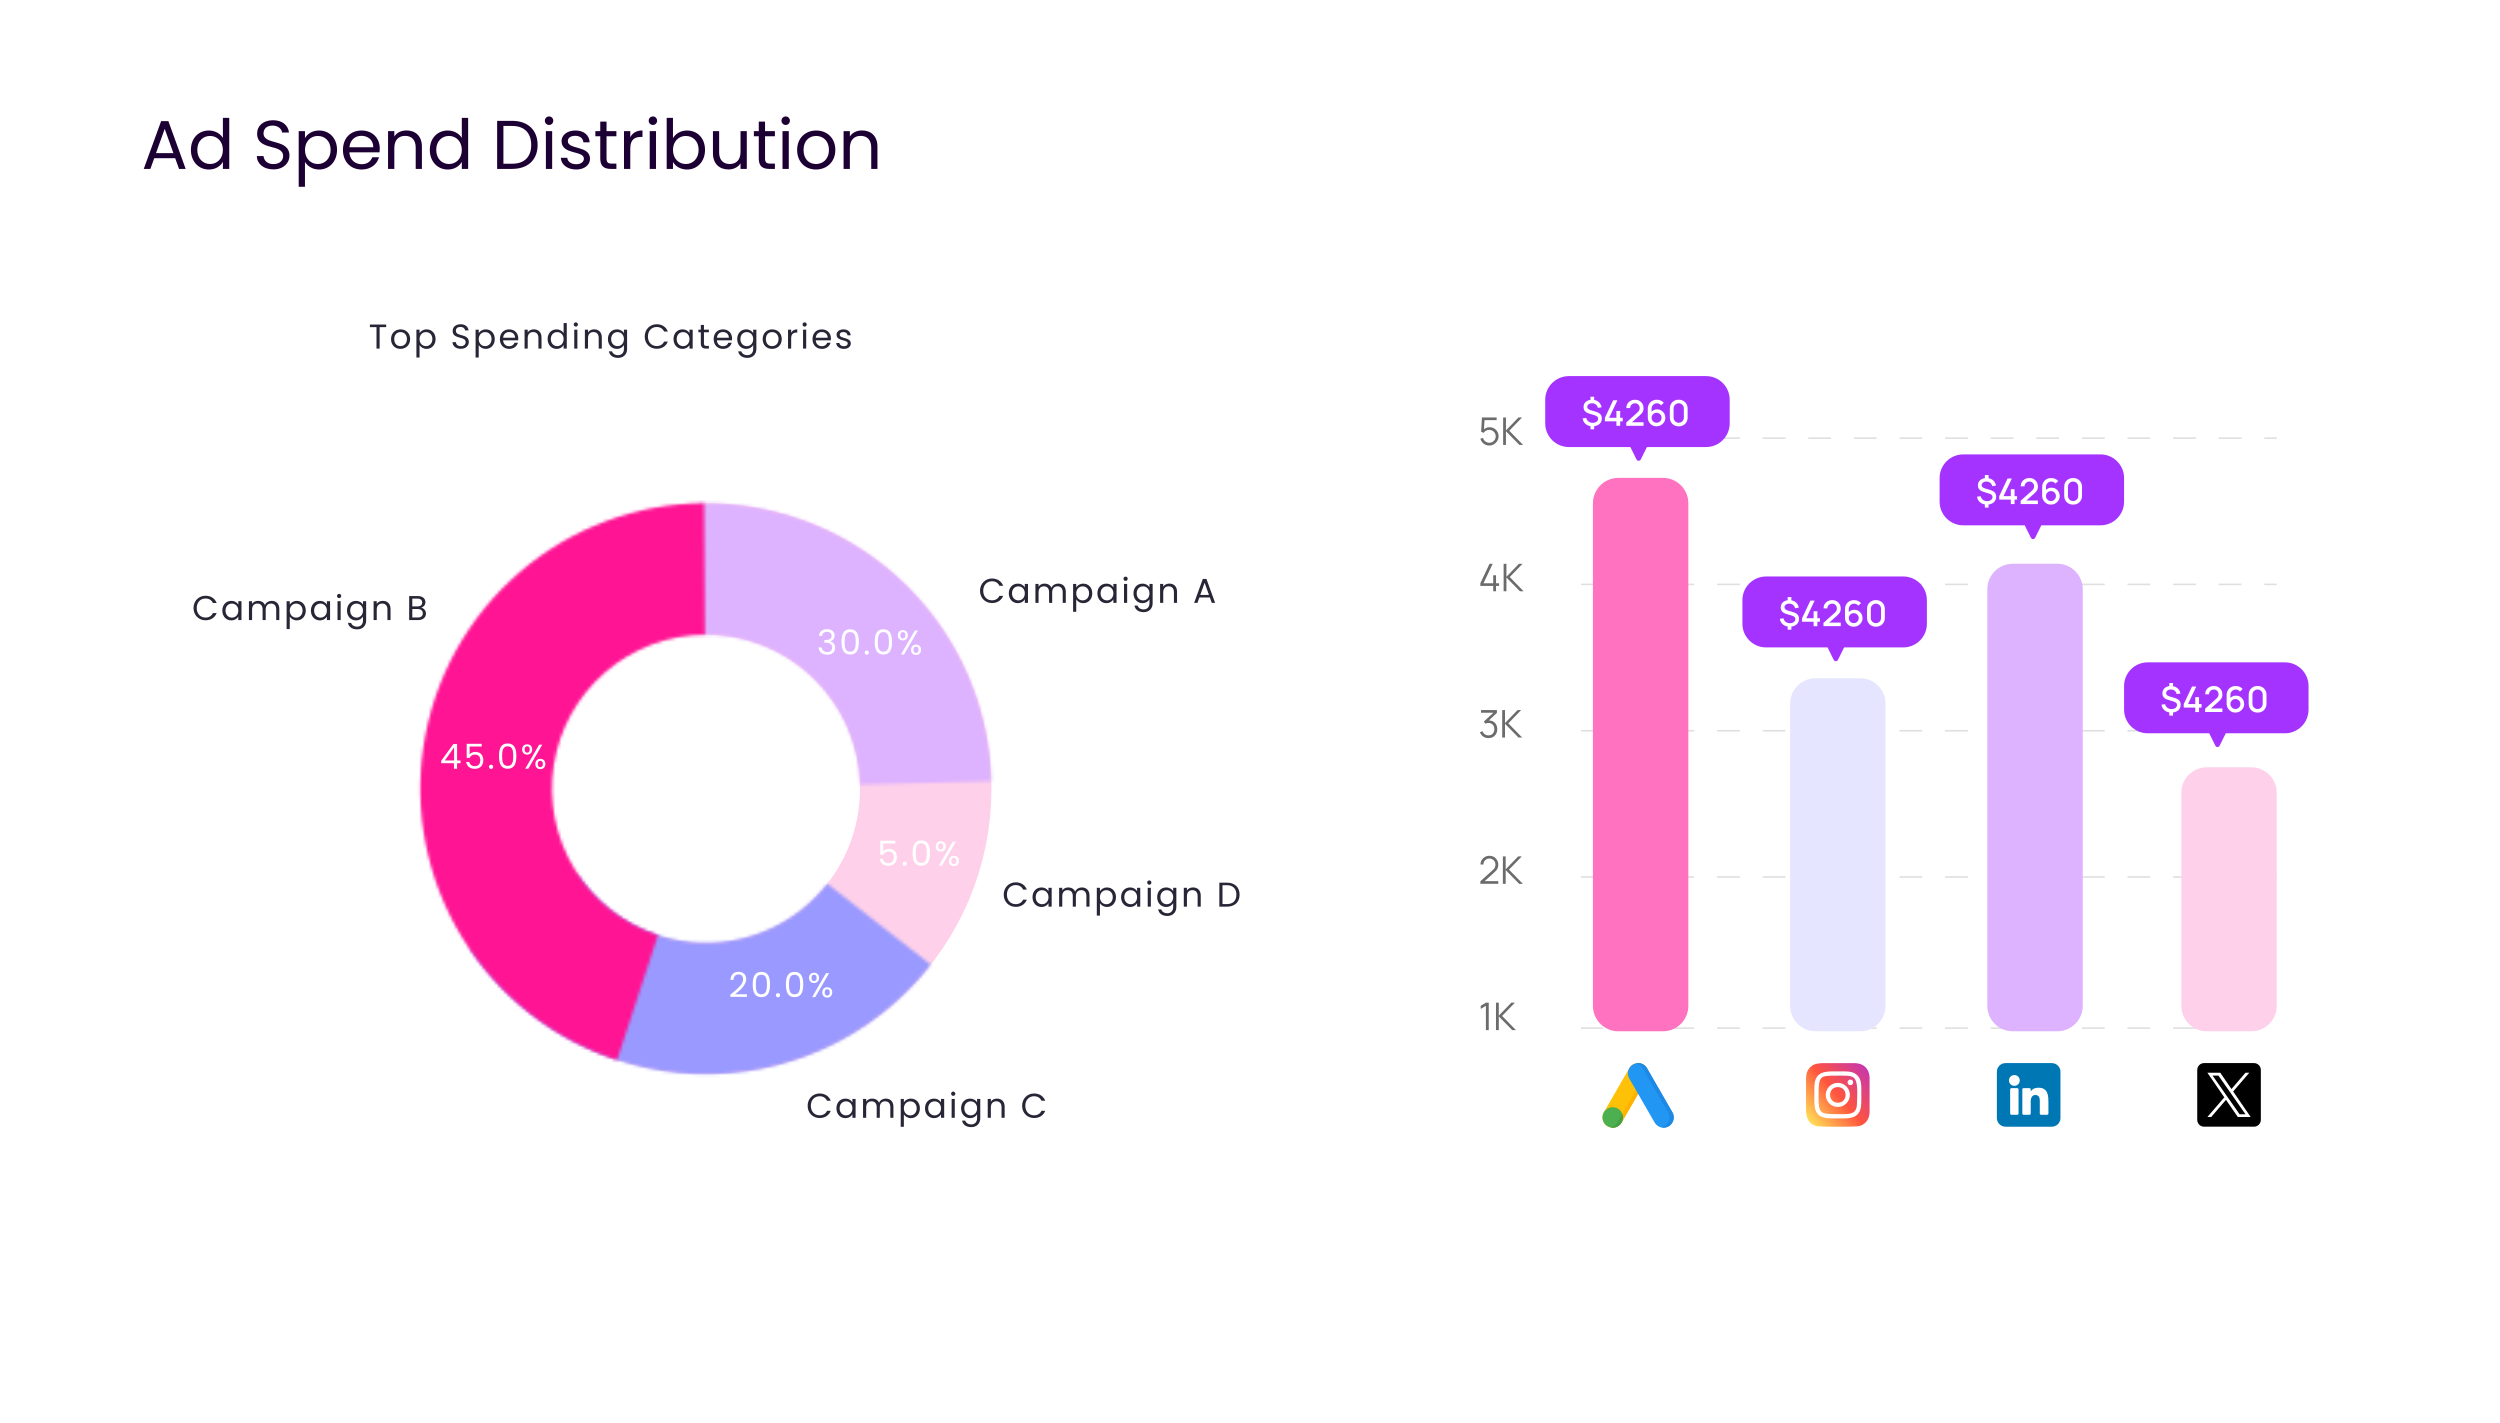 <svg width="808" height="460" viewBox="0 0 808 460" fill="none" xmlns="http://www.w3.org/2000/svg">
<g clip-path="url(#clip0_1043_744)">
<rect x="0.783" y="0.375" width="798.795" height="458.941" rx="14.055" fill="white"/>
<path d="M57.87 54.59L56.622 51.136H49.847L48.599 54.59H46.46L52.076 39.146H54.416L60.01 54.59H57.87ZM56.043 49.486L53.235 41.642L50.427 49.486H56.043ZM61.699 48.439C61.699 44.628 64.218 42.177 67.516 42.177C69.433 42.177 71.193 43.157 72.04 44.561V38.099H74.09V54.59H72.04V52.294C71.304 53.654 69.722 54.79 67.494 54.79C64.218 54.79 61.699 52.228 61.699 48.439ZM72.04 48.461C72.04 45.631 70.123 43.937 67.895 43.937C65.666 43.937 63.772 45.564 63.772 48.439C63.772 51.314 65.666 53.008 67.895 53.008C70.123 53.008 72.04 51.336 72.04 48.461ZM93.554 50.356C93.554 52.562 91.749 54.746 88.384 54.746C85.264 54.746 83.057 53.008 83.013 50.445H85.174C85.308 51.737 86.222 53.03 88.384 53.03C90.345 53.03 91.504 51.916 91.504 50.445C91.504 46.255 83.102 48.929 83.102 43.157C83.102 40.595 85.174 38.856 88.25 38.856C91.214 38.856 93.153 40.483 93.398 42.845H91.169C91.036 41.798 90.055 40.617 88.161 40.595C86.489 40.55 85.174 41.419 85.174 43.09C85.174 47.102 93.554 44.606 93.554 50.356ZM98.566 44.628C99.302 43.336 100.906 42.177 103.135 42.177C106.411 42.177 108.929 44.628 108.929 48.439C108.929 52.228 106.411 54.79 103.135 54.79C100.906 54.79 99.324 53.587 98.566 52.339V60.384H96.538V42.377H98.566V44.628ZM106.856 48.439C106.856 45.564 104.962 43.937 102.711 43.937C100.505 43.937 98.566 45.631 98.566 48.461C98.566 51.336 100.505 53.008 102.711 53.008C104.962 53.008 106.856 51.314 106.856 48.439ZM116.791 43.893C114.807 43.893 113.158 45.208 112.935 47.592H120.646C120.668 45.208 118.886 43.893 116.791 43.893ZM122.496 50.824C121.872 53.052 119.911 54.79 116.88 54.79C113.403 54.79 110.841 52.339 110.841 48.461C110.841 44.606 113.314 42.177 116.88 42.177C120.423 42.177 122.741 44.673 122.741 48.016C122.741 48.461 122.719 48.818 122.674 49.241H112.913C113.069 51.715 114.807 53.074 116.88 53.074C118.707 53.074 119.866 52.138 120.312 50.824H122.496ZM134.354 54.59V47.681C134.354 45.185 132.995 43.915 130.945 43.915C128.872 43.915 127.446 45.208 127.446 47.837V54.59H125.418V42.377H127.446V44.116C128.248 42.845 129.719 42.155 131.368 42.155C134.198 42.155 136.36 43.893 136.36 47.392V54.59H134.354ZM138.915 48.439C138.915 44.628 141.433 42.177 144.732 42.177C146.648 42.177 148.409 43.157 149.256 44.561V38.099H151.306V54.59H149.256V52.294C148.52 53.654 146.938 54.79 144.709 54.79C141.433 54.79 138.915 52.228 138.915 48.439ZM149.256 48.461C149.256 45.631 147.339 43.937 145.11 43.937C142.882 43.937 140.988 45.564 140.988 48.439C140.988 51.314 142.882 53.008 145.11 53.008C147.339 53.008 149.256 51.336 149.256 48.461ZM165.51 39.057C170.614 39.057 173.756 42.043 173.756 46.857C173.756 51.67 170.614 54.59 165.51 54.59H160.674V39.057H165.51ZM162.702 52.918H165.51C169.566 52.918 171.683 50.645 171.683 46.857C171.683 43.068 169.566 40.706 165.51 40.706H162.702V52.918ZM176.431 54.59V42.377H178.459V54.59H176.431ZM177.478 40.394C176.698 40.394 176.096 39.792 176.096 39.012C176.096 38.232 176.698 37.631 177.478 37.631C178.214 37.631 178.815 38.232 178.815 39.012C178.815 39.792 178.214 40.394 177.478 40.394ZM190.696 51.269C190.696 53.275 188.935 54.79 186.238 54.79C183.386 54.79 181.38 53.23 181.246 51.002H183.341C183.453 52.183 184.5 53.074 186.216 53.074C187.821 53.074 188.712 52.272 188.712 51.269C188.712 48.55 181.492 50.133 181.492 45.587C181.492 43.715 183.252 42.177 185.971 42.177C188.668 42.177 190.45 43.625 190.584 46.01H188.556C188.467 44.784 187.531 43.893 185.904 43.893C184.411 43.893 183.52 44.606 183.52 45.587C183.52 48.484 190.606 46.901 190.696 51.269ZM194.004 51.247V44.049H192.422V42.377H194.004V39.302H196.032V42.377H199.219V44.049H196.032V51.247C196.032 52.45 196.478 52.874 197.726 52.874H199.219V54.59H197.391C195.23 54.59 194.004 53.698 194.004 51.247ZM203.704 47.949V54.59H201.676V42.377H203.704V44.361C204.395 43.001 205.71 42.155 207.649 42.155V44.249H207.114C205.175 44.249 203.704 45.118 203.704 47.949ZM209.99 54.59V42.377H212.018V54.59H209.99ZM211.037 40.394C210.257 40.394 209.655 39.792 209.655 39.012C209.655 38.232 210.257 37.631 211.037 37.631C211.772 37.631 212.374 38.232 212.374 39.012C212.374 39.792 211.772 40.394 211.037 40.394ZM217.502 44.651C218.282 43.291 219.909 42.177 222.07 42.177C225.369 42.177 227.865 44.628 227.865 48.439C227.865 52.228 225.346 54.79 222.07 54.79C219.842 54.79 218.26 53.676 217.502 52.339V54.59H215.474V38.099H217.502V44.651ZM225.792 48.439C225.792 45.564 223.898 43.937 221.647 43.937C219.441 43.937 217.502 45.631 217.502 48.461C217.502 51.336 219.441 53.008 221.647 53.008C223.898 53.008 225.792 51.314 225.792 48.439ZM241.365 42.377V54.59H239.337V52.785C238.557 54.055 237.064 54.768 235.437 54.768C232.629 54.768 230.423 53.03 230.423 49.531V42.377H232.428V49.264C232.428 51.737 233.788 53.008 235.838 53.008C237.933 53.008 239.337 51.715 239.337 49.085V42.377H241.365ZM245.235 51.247V44.049H243.652V42.377H245.235V39.302H247.262V42.377H250.449V44.049H247.262V51.247C247.262 52.45 247.708 52.874 248.956 52.874H250.449V54.59H248.622C246.46 54.59 245.235 53.698 245.235 51.247ZM252.906 54.59V42.377H254.934V54.59H252.906ZM253.954 40.394C253.174 40.394 252.572 39.792 252.572 39.012C252.572 38.232 253.174 37.631 253.954 37.631C254.689 37.631 255.291 38.232 255.291 39.012C255.291 39.792 254.689 40.394 253.954 40.394ZM269.979 48.461C269.979 52.339 267.194 54.79 263.717 54.79C260.263 54.79 257.633 52.339 257.633 48.461C257.633 44.606 260.352 42.177 263.806 42.177C267.283 42.177 269.979 44.606 269.979 48.461ZM259.706 48.461C259.706 51.559 261.6 53.008 263.717 53.008C265.834 53.008 267.907 51.559 267.907 48.461C267.907 45.386 265.879 43.937 263.784 43.937C261.644 43.937 259.706 45.386 259.706 48.461ZM281.582 54.59V47.681C281.582 45.185 280.223 43.915 278.172 43.915C276.1 43.915 274.674 45.208 274.674 47.837V54.59H272.646V42.377H274.674V44.116C275.476 42.845 276.947 42.155 278.596 42.155C281.426 42.155 283.588 43.893 283.588 47.392V54.59H281.582Z" fill="#1D0033"/>
<g filter="url(#filter0_d_1043_744)">
<path d="M119.555 102.237V101.412H124.814V102.237H122.697V109.179H121.683V102.237H119.555ZM132.553 106.114C132.553 108.053 131.16 109.279 129.422 109.279C127.695 109.279 126.38 108.053 126.38 106.114C126.38 104.187 127.739 102.972 129.466 102.972C131.205 102.972 132.553 104.187 132.553 106.114ZM127.416 106.114C127.416 107.663 128.363 108.388 129.422 108.388C130.48 108.388 131.517 107.663 131.517 106.114C131.517 104.577 130.503 103.852 129.455 103.852C128.385 103.852 127.416 104.577 127.416 106.114ZM135.596 104.198C135.964 103.552 136.766 102.972 137.881 102.972C139.519 102.972 140.778 104.198 140.778 106.103C140.778 107.998 139.519 109.279 137.881 109.279C136.766 109.279 135.975 108.677 135.596 108.053V112.076H134.582V103.072H135.596V104.198ZM139.742 106.103C139.742 104.666 138.794 103.852 137.669 103.852C136.566 103.852 135.596 104.699 135.596 106.114C135.596 107.552 136.566 108.388 137.669 108.388C138.794 108.388 139.742 107.541 139.742 106.103ZM151.524 107.062C151.524 108.165 150.621 109.257 148.939 109.257C147.379 109.257 146.275 108.388 146.253 107.106H147.334C147.401 107.752 147.858 108.399 148.939 108.399C149.919 108.399 150.499 107.842 150.499 107.106C150.499 105.011 146.298 106.348 146.298 103.462C146.298 102.181 147.334 101.312 148.872 101.312C150.354 101.312 151.323 102.125 151.446 103.306H150.331C150.265 102.783 149.774 102.192 148.827 102.181C147.991 102.159 147.334 102.593 147.334 103.429C147.334 105.435 151.524 104.187 151.524 107.062ZM154.726 104.198C155.094 103.552 155.896 102.972 157.011 102.972C158.648 102.972 159.908 104.198 159.908 106.103C159.908 107.998 158.648 109.279 157.011 109.279C155.896 109.279 155.105 108.677 154.726 108.053V112.076H153.712V103.072H154.726V104.198ZM158.871 106.103C158.871 104.666 157.924 103.852 156.799 103.852C155.696 103.852 154.726 104.699 154.726 106.114C154.726 107.552 155.696 108.388 156.799 108.388C157.924 108.388 158.871 107.541 158.871 106.103ZM164.535 103.83C163.543 103.83 162.719 104.488 162.607 105.68H166.463C166.474 104.488 165.582 103.83 164.535 103.83ZM167.388 107.296C167.076 108.41 166.095 109.279 164.58 109.279C162.841 109.279 161.56 108.053 161.56 106.114C161.56 104.187 162.797 102.972 164.58 102.972C166.351 102.972 167.51 104.22 167.51 105.892C167.51 106.114 167.499 106.293 167.477 106.504H162.596C162.674 107.741 163.543 108.421 164.58 108.421C165.493 108.421 166.073 107.953 166.296 107.296H167.388ZM174.013 109.179V105.724C174.013 104.476 173.333 103.841 172.308 103.841C171.272 103.841 170.559 104.488 170.559 105.802V109.179H169.545V103.072H170.559V103.942C170.96 103.306 171.695 102.961 172.52 102.961C173.935 102.961 175.016 103.83 175.016 105.58V109.179H174.013ZM176.99 106.103C176.99 104.198 178.249 102.972 179.898 102.972C180.856 102.972 181.737 103.462 182.16 104.164V100.933H183.185V109.179H182.16V108.031C181.792 108.711 181.001 109.279 179.887 109.279C178.249 109.279 176.99 107.998 176.99 106.103ZM182.16 106.114C182.16 104.699 181.202 103.852 180.088 103.852C178.973 103.852 178.026 104.666 178.026 106.103C178.026 107.541 178.973 108.388 180.088 108.388C181.202 108.388 182.16 107.552 182.16 106.114ZM185.595 109.179V103.072H186.609V109.179H185.595ZM186.119 102.081C185.729 102.081 185.428 101.78 185.428 101.39C185.428 101 185.729 100.699 186.119 100.699C186.487 100.699 186.788 101 186.788 101.39C186.788 101.78 186.487 102.081 186.119 102.081ZM193.502 109.179V105.724C193.502 104.476 192.822 103.841 191.797 103.841C190.761 103.841 190.048 104.488 190.048 105.802V109.179H189.034V103.072H190.048V103.942C190.449 103.306 191.184 102.961 192.009 102.961C193.424 102.961 194.505 103.83 194.505 105.58V109.179H193.502ZM196.479 106.103C196.479 104.198 197.738 102.972 199.376 102.972C200.49 102.972 201.293 103.529 201.649 104.187V103.072H202.674V109.312C202.674 110.995 201.549 112.187 199.755 112.187C198.15 112.187 197.003 111.374 196.802 110.07H197.805C198.028 110.806 198.752 111.307 199.755 111.307C200.836 111.307 201.649 110.616 201.649 109.312V108.031C201.281 108.688 200.49 109.279 199.376 109.279C197.738 109.279 196.479 107.998 196.479 106.103ZM201.649 106.114C201.649 104.699 200.691 103.852 199.577 103.852C198.462 103.852 197.515 104.666 197.515 106.103C197.515 107.541 198.462 108.388 199.577 108.388C200.691 108.388 201.649 107.552 201.649 106.114ZM208.372 105.29C208.372 102.961 210.077 101.312 212.25 101.312C213.933 101.312 215.27 102.159 215.849 103.663H214.635C214.211 102.727 213.387 102.203 212.25 102.203C210.623 102.203 209.409 103.384 209.409 105.29C209.409 107.184 210.623 108.365 212.25 108.365C213.387 108.365 214.211 107.842 214.635 106.917H215.849C215.27 108.41 213.933 109.246 212.25 109.246C210.077 109.246 208.372 107.619 208.372 105.29ZM217.676 106.103C217.676 104.198 218.935 102.972 220.573 102.972C221.71 102.972 222.49 103.552 222.846 104.187V103.072H223.872V109.179H222.846V108.042C222.479 108.7 221.688 109.279 220.562 109.279C218.935 109.279 217.676 107.998 217.676 106.103ZM222.846 106.114C222.846 104.699 221.888 103.852 220.774 103.852C219.66 103.852 218.712 104.666 218.712 106.103C218.712 107.541 219.66 108.388 220.774 108.388C221.888 108.388 222.846 107.552 222.846 106.114ZM226.504 107.507V103.908H225.713V103.072H226.504V101.535H227.518V103.072H229.112V103.908H227.518V107.507C227.518 108.109 227.741 108.321 228.365 108.321H229.112V109.179H228.198C227.117 109.179 226.504 108.733 226.504 107.507ZM233.633 103.83C232.641 103.83 231.817 104.488 231.705 105.68H235.561C235.572 104.488 234.68 103.83 233.633 103.83ZM236.486 107.296C236.174 108.41 235.193 109.279 233.678 109.279C231.939 109.279 230.658 108.053 230.658 106.114C230.658 104.187 231.895 102.972 233.678 102.972C235.449 102.972 236.608 104.22 236.608 105.892C236.608 106.114 236.597 106.293 236.575 106.504H231.694C231.772 107.741 232.641 108.421 233.678 108.421C234.591 108.421 235.171 107.953 235.394 107.296H236.486ZM238.264 106.103C238.264 104.198 239.523 102.972 241.161 102.972C242.276 102.972 243.078 103.529 243.434 104.187V103.072H244.459V109.312C244.459 110.995 243.334 112.187 241.54 112.187C239.936 112.187 238.788 111.374 238.587 110.07H239.59C239.813 110.806 240.537 111.307 241.54 111.307C242.621 111.307 243.434 110.616 243.434 109.312V108.031C243.067 108.688 242.276 109.279 241.161 109.279C239.523 109.279 238.264 107.998 238.264 106.103ZM243.434 106.114C243.434 104.699 242.476 103.852 241.362 103.852C240.248 103.852 239.3 104.666 239.3 106.103C239.3 107.541 240.248 108.388 241.362 108.388C242.476 108.388 243.434 107.552 243.434 106.114ZM252.664 106.114C252.664 108.053 251.271 109.279 249.533 109.279C247.805 109.279 246.491 108.053 246.491 106.114C246.491 104.187 247.85 102.972 249.577 102.972C251.315 102.972 252.664 104.187 252.664 106.114ZM247.527 106.114C247.527 107.663 248.474 108.388 249.533 108.388C250.591 108.388 251.627 107.663 251.627 106.114C251.627 104.577 250.613 103.852 249.566 103.852C248.496 103.852 247.527 104.577 247.527 106.114ZM255.707 105.858V109.179H254.693V103.072H255.707V104.064C256.053 103.384 256.71 102.961 257.68 102.961V104.008H257.412C256.443 104.008 255.707 104.443 255.707 105.858ZM259.546 109.179V103.072H260.56V109.179H259.546ZM260.07 102.081C259.68 102.081 259.379 101.78 259.379 101.39C259.379 101 259.68 100.699 260.07 100.699C260.438 100.699 260.739 101 260.739 101.39C260.739 101.78 260.438 102.081 260.07 102.081ZM265.581 103.83C264.59 103.83 263.765 104.488 263.654 105.68H267.509C267.52 104.488 266.629 103.83 265.581 103.83ZM268.434 107.296C268.122 108.41 267.141 109.279 265.626 109.279C263.888 109.279 262.606 108.053 262.606 106.114C262.606 104.187 263.843 102.972 265.626 102.972C267.398 102.972 268.556 104.22 268.556 105.892C268.556 106.114 268.545 106.293 268.523 106.504H263.642C263.72 107.741 264.59 108.421 265.626 108.421C266.54 108.421 267.119 107.953 267.342 107.296H268.434ZM274.982 107.518C274.982 108.521 274.101 109.279 272.753 109.279C271.327 109.279 270.324 108.499 270.257 107.385H271.304C271.36 107.975 271.884 108.421 272.742 108.421C273.544 108.421 273.99 108.02 273.99 107.518C273.99 106.159 270.38 106.95 270.38 104.677C270.38 103.741 271.26 102.972 272.619 102.972C273.968 102.972 274.859 103.696 274.926 104.889H273.912C273.867 104.276 273.399 103.83 272.586 103.83C271.839 103.83 271.394 104.187 271.394 104.677C271.394 106.126 274.937 105.334 274.982 107.518Z" fill="#282636"/>
<path d="M263.028 277.712V275.918H258.905V275.149L262.816 269.734H264.03V275.038H265.145V275.918H264.03V277.712H263.028ZM260.075 275.038H263.072V270.792L260.075 275.038ZM267.144 269.645H271.991V270.536H268.08V273.077C268.414 272.62 269.127 272.263 269.918 272.263C271.879 272.263 272.503 273.678 272.503 274.926C272.503 276.486 271.634 277.734 269.751 277.734C268.147 277.734 267.177 276.832 266.977 275.528H267.968C268.158 276.375 268.815 276.876 269.762 276.876C270.988 276.876 271.534 276.052 271.534 274.949C271.534 273.801 270.943 273.132 269.773 273.132C268.96 273.132 268.369 273.556 268.102 274.191H267.144V269.645ZM275.706 277.088C275.706 277.478 275.405 277.779 275.038 277.779C274.648 277.779 274.347 277.478 274.347 277.088C274.347 276.698 274.648 276.397 275.038 276.397C275.405 276.397 275.706 276.698 275.706 277.088ZM277.583 273.6C277.583 271.294 278.163 269.533 280.391 269.533C282.609 269.533 283.188 271.294 283.188 273.6C283.188 275.94 282.609 277.712 280.391 277.712C278.163 277.712 277.583 275.94 277.583 273.6ZM282.185 273.6C282.185 271.929 281.973 270.458 280.391 270.458C278.798 270.458 278.586 271.929 278.586 273.6C278.586 275.339 278.798 276.787 280.391 276.787C281.973 276.787 282.185 275.339 282.185 273.6ZM285.054 271.472C285.054 270.436 285.756 269.812 286.68 269.812C287.616 269.812 288.307 270.436 288.307 271.472C288.307 272.519 287.616 273.143 286.68 273.143C285.756 273.143 285.054 272.519 285.054 271.472ZM286.68 270.436C286.19 270.436 285.867 270.77 285.867 271.472C285.867 272.163 286.19 272.519 286.68 272.519C287.171 272.519 287.505 272.163 287.505 271.472C287.505 270.77 287.171 270.436 286.68 270.436ZM286.045 277.712L290.558 269.934H291.561L287.048 277.712H286.045ZM289.321 276.174C289.321 275.127 290.012 274.503 290.948 274.503C291.873 274.503 292.564 275.127 292.564 276.174C292.564 277.21 291.873 277.846 290.948 277.846C290.012 277.846 289.321 277.21 289.321 276.174ZM290.937 275.138C290.447 275.138 290.112 275.472 290.112 276.174C290.112 276.865 290.447 277.199 290.937 277.199C291.427 277.199 291.762 276.865 291.762 276.174C291.762 275.472 291.427 275.138 290.937 275.138Z" fill="white"/>
</g>
<circle cx="228.162" cy="254.917" r="71.035" stroke="#FFD0EA" stroke-width="42.482"/>
<mask id="path-8-inside-1_1043_744" fill="white">
<path d="M300.828 311.789C291.862 323.245 280.314 332.419 267.127 338.562C253.94 344.705 239.488 347.643 224.949 347.136C210.41 346.63 196.197 342.693 183.47 335.647C170.743 328.601 159.861 318.646 151.714 306.593L186.904 282.806C191.301 289.311 197.173 294.684 204.042 298.486C210.911 302.289 218.582 304.413 226.428 304.687C234.275 304.96 242.075 303.375 249.192 300.059C256.309 296.744 262.541 291.793 267.38 285.61L300.828 311.789Z"/>
</mask>
<path d="M300.828 311.789C291.862 323.245 280.314 332.419 267.127 338.562C253.94 344.705 239.488 347.643 224.949 347.136C210.41 346.63 196.197 342.693 183.47 335.647C170.743 328.601 159.861 318.646 151.714 306.593L186.904 282.806C191.301 289.311 197.173 294.684 204.042 298.486C210.911 302.289 218.582 304.413 226.428 304.687C234.275 304.96 242.075 303.375 249.192 300.059C256.309 296.744 262.541 291.793 267.38 285.61L300.828 311.789Z" stroke="#9999FF" stroke-width="84.963" mask="url(#path-8-inside-1_1043_744)"/>
<mask id="path-9-inside-2_1043_744" fill="white">
<path d="M225.747 162.672C237.861 162.355 249.919 164.427 261.232 168.77C272.545 173.112 282.891 179.641 291.681 187.982C300.471 196.324 307.532 206.315 312.461 217.385C317.389 228.455 320.09 240.388 320.407 252.501L277.946 253.613C277.775 247.075 276.318 240.635 273.658 234.661C270.998 228.686 267.187 223.294 262.443 218.792C257.699 214.291 252.115 210.767 246.01 208.424C239.904 206.08 233.397 204.962 226.859 205.133L225.747 162.672Z"/>
</mask>
<path d="M225.747 162.672C237.861 162.355 249.919 164.427 261.232 168.77C272.545 173.112 282.891 179.641 291.681 187.982C300.471 196.324 307.532 206.315 312.461 217.385C317.389 228.455 320.09 240.388 320.407 252.501L277.946 253.613C277.775 247.075 276.318 240.635 273.658 234.661C270.998 228.686 267.187 223.294 262.443 218.792C257.699 214.291 252.115 210.767 246.01 208.424C239.904 206.08 233.397 204.962 226.859 205.133L225.747 162.672Z" stroke="#DDB2FF" stroke-width="84.963" mask="url(#path-9-inside-2_1043_744)"/>
<mask id="path-10-inside-3_1043_744" fill="white">
<path d="M199.439 342.608C178.626 335.79 160.916 321.792 149.476 303.116C138.036 284.44 133.611 262.303 136.994 240.665C140.377 219.026 151.345 199.296 167.94 185.002C184.534 170.708 205.671 162.783 227.572 162.643L227.844 205.117C216.024 205.192 204.616 209.47 195.661 217.184C186.705 224.898 180.785 235.547 178.959 247.225C177.134 258.903 179.522 270.85 185.696 280.929C191.87 291.009 201.428 298.564 212.661 302.243L199.439 342.608Z"/>
</mask>
<path d="M199.439 342.608C178.626 335.79 160.916 321.792 149.476 303.116C138.036 284.44 133.611 262.303 136.994 240.665C140.377 219.026 151.345 199.296 167.94 185.002C184.534 170.708 205.671 162.783 227.572 162.643L227.844 205.117C216.024 205.192 204.616 209.47 195.661 217.184C186.705 224.898 180.785 235.547 178.959 247.225C177.134 258.903 179.522 270.85 185.696 280.929C191.87 291.009 201.428 298.564 212.661 302.243L199.439 342.608Z" stroke="#FF1494" stroke-width="84.963" mask="url(#path-10-inside-3_1043_744)"/>
<path d="M146.723 248.461V246.667H142.6V245.898L146.511 240.483H147.726V245.787H148.84V246.667H147.726V248.461H146.723ZM143.77 245.787H146.767V241.541L143.77 245.787ZM150.839 240.394H155.686V241.285H151.775V243.826C152.109 243.369 152.822 243.012 153.614 243.012C155.575 243.012 156.199 244.427 156.199 245.675C156.199 247.235 155.33 248.483 153.446 248.483C151.842 248.483 150.872 247.581 150.672 246.277H151.664C151.853 247.124 152.51 247.625 153.458 247.625C154.683 247.625 155.229 246.801 155.229 245.698C155.229 244.55 154.639 243.881 153.469 243.881C152.655 243.881 152.065 244.305 151.797 244.94H150.839V240.394ZM159.401 247.837C159.401 248.227 159.101 248.528 158.733 248.528C158.343 248.528 158.042 248.227 158.042 247.837C158.042 247.447 158.343 247.146 158.733 247.146C159.101 247.146 159.401 247.447 159.401 247.837ZM161.279 244.349C161.279 242.043 161.858 240.282 164.087 240.282C166.304 240.282 166.883 242.043 166.883 244.349C166.883 246.689 166.304 248.461 164.087 248.461C161.858 248.461 161.279 246.689 161.279 244.349ZM165.88 244.349C165.88 242.678 165.669 241.207 164.087 241.207C162.493 241.207 162.281 242.678 162.281 244.349C162.281 246.088 162.493 247.536 164.087 247.536C165.669 247.536 165.88 246.088 165.88 244.349ZM168.749 242.221C168.749 241.185 169.451 240.561 170.376 240.561C171.312 240.561 172.003 241.185 172.003 242.221C172.003 243.268 171.312 243.892 170.376 243.892C169.451 243.892 168.749 243.268 168.749 242.221ZM170.376 241.185C169.886 241.185 169.562 241.519 169.562 242.221C169.562 242.912 169.886 243.268 170.376 243.268C170.866 243.268 171.2 242.912 171.2 242.221C171.2 241.519 170.866 241.185 170.376 241.185ZM169.741 248.461L174.253 240.683H175.256L170.744 248.461H169.741ZM173.017 246.923C173.017 245.876 173.707 245.252 174.643 245.252C175.568 245.252 176.259 245.876 176.259 246.923C176.259 247.96 175.568 248.595 174.643 248.595C173.707 248.595 173.017 247.96 173.017 246.923ZM174.632 245.887C174.142 245.887 173.808 246.221 173.808 246.923C173.808 247.614 174.142 247.948 174.632 247.948C175.123 247.948 175.457 247.614 175.457 246.923C175.457 246.221 175.123 245.887 174.632 245.887Z" fill="white"/>
<path d="M264.696 205.523C264.796 204.141 265.844 203.339 267.337 203.339C268.908 203.339 269.766 204.252 269.766 205.411C269.766 206.336 269.186 207.06 268.34 207.25V207.305C269.276 207.528 269.911 208.219 269.911 209.378C269.911 210.626 269.042 211.606 267.359 211.606C265.832 211.606 264.696 210.793 264.573 209.233H265.554C265.654 210.091 266.278 210.749 267.348 210.749C268.429 210.749 268.941 210.113 268.941 209.289C268.941 208.152 268.15 207.718 266.702 207.718H266.445V206.871H266.713C268.061 206.86 268.785 206.447 268.785 205.511C268.785 204.743 268.273 204.208 267.303 204.208C266.356 204.208 265.788 204.743 265.688 205.523H264.696ZM271.976 207.439C271.976 205.133 272.556 203.372 274.784 203.372C277.002 203.372 277.581 205.133 277.581 207.439C277.581 209.779 277.002 211.551 274.784 211.551C272.556 211.551 271.976 209.779 271.976 207.439ZM276.578 207.439C276.578 205.768 276.366 204.297 274.784 204.297C273.191 204.297 272.979 205.768 272.979 207.439C272.979 209.177 273.191 210.626 274.784 210.626C276.366 210.626 276.578 209.177 276.578 207.439ZM280.828 210.927C280.828 211.317 280.527 211.618 280.16 211.618C279.77 211.618 279.469 211.317 279.469 210.927C279.469 210.537 279.77 210.236 280.16 210.236C280.527 210.236 280.828 210.537 280.828 210.927ZM282.705 207.439C282.705 205.133 283.285 203.372 285.513 203.372C287.731 203.372 288.31 205.133 288.31 207.439C288.31 209.779 287.731 211.551 285.513 211.551C283.285 211.551 282.705 209.779 282.705 207.439ZM287.307 207.439C287.307 205.768 287.096 204.297 285.513 204.297C283.92 204.297 283.708 205.768 283.708 207.439C283.708 209.177 283.92 210.626 285.513 210.626C287.096 210.626 287.307 209.177 287.307 207.439ZM290.176 205.311C290.176 204.275 290.878 203.651 291.803 203.651C292.739 203.651 293.43 204.275 293.43 205.311C293.43 206.358 292.739 206.982 291.803 206.982C290.878 206.982 290.176 206.358 290.176 205.311ZM291.803 204.275C291.312 204.275 290.989 204.609 290.989 205.311C290.989 206.002 291.312 206.358 291.803 206.358C292.293 206.358 292.627 206.002 292.627 205.311C292.627 204.609 292.293 204.275 291.803 204.275ZM291.168 211.551L295.68 203.773H296.683L292.17 211.551H291.168ZM294.444 210.013C294.444 208.966 295.134 208.342 296.07 208.342C296.995 208.342 297.686 208.966 297.686 210.013C297.686 211.049 296.995 211.684 296.07 211.684C295.134 211.684 294.444 211.049 294.444 210.013ZM296.059 208.977C295.569 208.977 295.235 209.311 295.235 210.013C295.235 210.704 295.569 211.038 296.059 211.038C296.55 211.038 296.884 210.704 296.884 210.013C296.884 209.311 296.55 208.977 296.059 208.977Z" fill="white"/>
<path d="M284.51 271.733H289.357V272.625H285.446V275.165C285.78 274.709 286.493 274.352 287.284 274.352C289.246 274.352 289.87 275.767 289.87 277.015C289.87 278.575 289 279.823 287.117 279.823C285.513 279.823 284.543 278.921 284.343 277.617H285.334C285.524 278.464 286.181 278.965 287.128 278.965C288.354 278.965 288.9 278.141 288.9 277.037C288.9 275.89 288.31 275.221 287.14 275.221C286.326 275.221 285.736 275.645 285.468 276.28H284.51V271.733ZM293.072 279.177C293.072 279.567 292.771 279.868 292.404 279.868C292.014 279.868 291.713 279.567 291.713 279.177C291.713 278.787 292.014 278.486 292.404 278.486C292.771 278.486 293.072 278.787 293.072 279.177ZM294.949 275.689C294.949 273.383 295.529 271.622 297.757 271.622C299.975 271.622 300.554 273.383 300.554 275.689C300.554 278.029 299.975 279.801 297.757 279.801C295.529 279.801 294.949 278.029 294.949 275.689ZM299.551 275.689C299.551 274.018 299.34 272.547 297.757 272.547C296.164 272.547 295.952 274.018 295.952 275.689C295.952 277.427 296.164 278.876 297.757 278.876C299.34 278.876 299.551 277.427 299.551 275.689ZM302.42 273.561C302.42 272.525 303.122 271.901 304.047 271.901C304.983 271.901 305.673 272.525 305.673 273.561C305.673 274.608 304.983 275.232 304.047 275.232C303.122 275.232 302.42 274.608 302.42 273.561ZM304.047 272.525C303.556 272.525 303.233 272.859 303.233 273.561C303.233 274.252 303.556 274.608 304.047 274.608C304.537 274.608 304.871 274.252 304.871 273.561C304.871 272.859 304.537 272.525 304.047 272.525ZM303.412 279.801L307.924 272.023H308.927L304.414 279.801H303.412ZM306.687 278.263C306.687 277.216 307.378 276.592 308.314 276.592C309.239 276.592 309.93 277.216 309.93 278.263C309.93 279.299 309.239 279.934 308.314 279.934C307.378 279.934 306.687 279.299 306.687 278.263ZM308.303 277.227C307.813 277.227 307.479 277.561 307.479 278.263C307.479 278.954 307.813 279.288 308.303 279.288C308.793 279.288 309.128 278.954 309.128 278.263C309.128 277.561 308.793 277.227 308.303 277.227Z" fill="white"/>
<path d="M236.045 322.194V321.47C238.162 319.765 240.168 318.16 240.168 316.511C240.168 315.62 239.778 314.951 238.686 314.951C237.638 314.951 237.103 315.676 237.059 316.69H236.078C236.145 314.974 237.226 314.082 238.675 314.082C240.19 314.082 241.171 314.974 241.171 316.467C241.171 318.472 239.009 320.177 237.571 321.347H241.404V322.194H236.045ZM243.273 318.172C243.273 315.865 243.853 314.104 246.081 314.104C248.298 314.104 248.878 315.865 248.878 318.172C248.878 320.512 248.298 322.283 246.081 322.283C243.853 322.283 243.273 320.512 243.273 318.172ZM247.875 318.172C247.875 316.5 247.663 315.029 246.081 315.029C244.488 315.029 244.276 316.5 244.276 318.172C244.276 319.91 244.488 321.358 246.081 321.358C247.663 321.358 247.875 319.91 247.875 318.172ZM252.125 321.659C252.125 322.049 251.824 322.35 251.457 322.35C251.067 322.35 250.766 322.049 250.766 321.659C250.766 321.269 251.067 320.968 251.457 320.968C251.824 320.968 252.125 321.269 252.125 321.659ZM254.002 318.172C254.002 315.865 254.582 314.104 256.81 314.104C259.028 314.104 259.607 315.865 259.607 318.172C259.607 320.512 259.028 322.283 256.81 322.283C254.582 322.283 254.002 320.512 254.002 318.172ZM258.604 318.172C258.604 316.5 258.393 315.029 256.81 315.029C255.217 315.029 255.005 316.5 255.005 318.172C255.005 319.91 255.217 321.358 256.81 321.358C258.393 321.358 258.604 319.91 258.604 318.172ZM261.473 316.043C261.473 315.007 262.175 314.383 263.1 314.383C264.036 314.383 264.726 315.007 264.726 316.043C264.726 317.091 264.036 317.715 263.1 317.715C262.175 317.715 261.473 317.091 261.473 316.043ZM263.1 315.007C262.609 315.007 262.286 315.341 262.286 316.043C262.286 316.734 262.609 317.091 263.1 317.091C263.59 317.091 263.924 316.734 263.924 316.043C263.924 315.341 263.59 315.007 263.1 315.007ZM262.464 322.283L266.977 314.506H267.98L263.467 322.283H262.464ZM265.74 320.746C265.74 319.698 266.431 319.074 267.367 319.074C268.292 319.074 268.983 319.698 268.983 320.746C268.983 321.782 268.292 322.417 267.367 322.417C266.431 322.417 265.74 321.782 265.74 320.746ZM267.356 319.709C266.866 319.709 266.532 320.044 266.532 320.746C266.532 321.436 266.866 321.771 267.356 321.771C267.846 321.771 268.181 321.436 268.181 320.746C268.181 320.044 267.846 319.709 267.356 319.709Z" fill="white"/>
<path d="M316.741 190.949C316.741 188.62 318.446 186.971 320.619 186.971C322.301 186.971 323.638 187.818 324.218 189.322H323.003C322.58 188.386 321.755 187.863 320.619 187.863C318.992 187.863 317.777 189.044 317.777 190.949C317.777 192.843 318.992 194.024 320.619 194.024C321.755 194.024 322.58 193.501 323.003 192.576H324.218C323.638 194.069 322.301 194.905 320.619 194.905C318.446 194.905 316.741 193.278 316.741 190.949ZM326.045 191.762C326.045 189.857 327.304 188.631 328.942 188.631C330.078 188.631 330.858 189.211 331.215 189.846V188.732H332.24V194.838H331.215V193.701C330.847 194.359 330.056 194.938 328.931 194.938C327.304 194.938 326.045 193.657 326.045 191.762ZM331.215 191.774C331.215 190.359 330.257 189.512 329.142 189.512C328.028 189.512 327.081 190.325 327.081 191.762C327.081 193.2 328.028 194.047 329.142 194.047C330.257 194.047 331.215 193.211 331.215 191.774ZM343.464 194.838V191.384C343.464 190.136 342.795 189.501 341.792 189.501C340.767 189.501 340.065 190.158 340.065 191.473V194.838H339.062V191.384C339.062 190.136 338.394 189.501 337.391 189.501C336.366 189.501 335.664 190.158 335.664 191.473V194.838H334.65V188.732H335.664V189.612C336.065 188.966 336.789 188.62 337.592 188.62C338.594 188.62 339.43 189.066 339.831 189.98C340.188 189.099 341.057 188.62 341.993 188.62C343.386 188.62 344.467 189.489 344.467 191.239V194.838H343.464ZM347.84 189.857C348.208 189.211 349.01 188.631 350.125 188.631C351.763 188.631 353.022 189.857 353.022 191.762C353.022 193.657 351.763 194.938 350.125 194.938C349.01 194.938 348.219 194.336 347.84 193.712V197.735H346.826V188.732H347.84V189.857ZM351.986 191.762C351.986 190.325 351.038 189.512 349.913 189.512C348.81 189.512 347.84 190.359 347.84 191.774C347.84 193.211 348.81 194.047 349.913 194.047C351.038 194.047 351.986 193.2 351.986 191.762ZM354.674 191.762C354.674 189.857 355.933 188.631 357.571 188.631C358.708 188.631 359.488 189.211 359.844 189.846V188.732H360.869V194.838H359.844V193.701C359.477 194.359 358.685 194.938 357.56 194.938C355.933 194.938 354.674 193.657 354.674 191.762ZM359.844 191.774C359.844 190.359 358.886 189.512 357.772 189.512C356.657 189.512 355.71 190.325 355.71 191.762C355.71 193.2 356.657 194.047 357.772 194.047C358.886 194.047 359.844 193.211 359.844 191.774ZM363.279 194.838V188.732H364.293V194.838H363.279ZM363.803 187.74C363.413 187.74 363.112 187.439 363.112 187.049C363.112 186.659 363.413 186.358 363.803 186.358C364.171 186.358 364.472 186.659 364.472 187.049C364.472 187.439 364.171 187.74 363.803 187.74ZM366.339 191.762C366.339 189.857 367.598 188.631 369.236 188.631C370.35 188.631 371.153 189.189 371.509 189.846V188.732H372.534V194.972C372.534 196.654 371.409 197.846 369.615 197.846C368.01 197.846 366.863 197.033 366.662 195.729H367.665C367.888 196.465 368.612 196.966 369.615 196.966C370.696 196.966 371.509 196.275 371.509 194.972V193.69C371.142 194.348 370.35 194.938 369.236 194.938C367.598 194.938 366.339 193.657 366.339 191.762ZM371.509 191.774C371.509 190.359 370.551 189.512 369.437 189.512C368.322 189.512 367.375 190.325 367.375 191.762C367.375 193.2 368.322 194.047 369.437 194.047C370.551 194.047 371.509 193.211 371.509 191.774ZM379.413 194.838V191.384C379.413 190.136 378.733 189.501 377.708 189.501C376.672 189.501 375.958 190.147 375.958 191.462V194.838H374.944V188.732H375.958V189.601C376.36 188.966 377.095 188.62 377.92 188.62C379.335 188.62 380.415 189.489 380.415 191.239V194.838H379.413ZM391.65 194.838L391.026 193.111H387.639L387.015 194.838H385.945L388.753 187.116H389.923L392.72 194.838H391.65ZM390.736 192.286L389.332 188.364L387.928 192.286H390.736Z" fill="#282636"/>
<path d="M62.547 196.52C62.547 194.192 64.252 192.542 66.425 192.542C68.108 192.542 69.445 193.389 70.024 194.894H68.81C68.386 193.958 67.562 193.434 66.425 193.434C64.798 193.434 63.584 194.615 63.584 196.52C63.584 198.415 64.798 199.596 66.425 199.596C67.562 199.596 68.386 199.072 68.81 198.147H70.024C69.445 199.64 68.108 200.476 66.425 200.476C64.252 200.476 62.547 198.849 62.547 196.52ZM71.851 197.334C71.851 195.428 73.11 194.203 74.748 194.203C75.885 194.203 76.665 194.782 77.022 195.417V194.303H78.047V200.409H77.022V199.273C76.654 199.93 75.863 200.509 74.737 200.509C73.11 200.509 71.851 199.228 71.851 197.334ZM77.022 197.345C77.022 195.93 76.063 195.083 74.949 195.083C73.835 195.083 72.888 195.896 72.888 197.334C72.888 198.771 73.835 199.618 74.949 199.618C76.063 199.618 77.022 198.782 77.022 197.345ZM89.27 200.409V196.955C89.27 195.707 88.602 195.072 87.599 195.072C86.574 195.072 85.872 195.729 85.872 197.044V200.409H84.869V196.955C84.869 195.707 84.201 195.072 83.198 195.072C82.173 195.072 81.471 195.729 81.471 197.044V200.409H80.457V194.303H81.471V195.183C81.872 194.537 82.596 194.192 83.398 194.192C84.401 194.192 85.237 194.637 85.638 195.551C85.995 194.671 86.864 194.192 87.8 194.192C89.192 194.192 90.273 195.061 90.273 196.81V200.409H89.27ZM93.647 195.428C94.015 194.782 94.817 194.203 95.931 194.203C97.569 194.203 98.828 195.428 98.828 197.334C98.828 199.228 97.569 200.509 95.931 200.509C94.817 200.509 94.026 199.908 93.647 199.284V203.306H92.633V194.303H93.647V195.428ZM97.792 197.334C97.792 195.896 96.845 195.083 95.72 195.083C94.617 195.083 93.647 195.93 93.647 197.345C93.647 198.782 94.617 199.618 95.72 199.618C96.845 199.618 97.792 198.771 97.792 197.334ZM100.481 197.334C100.481 195.428 101.74 194.203 103.378 194.203C104.514 194.203 105.294 194.782 105.651 195.417V194.303H106.676V200.409H105.651V199.273C105.283 199.93 104.492 200.509 103.367 200.509C101.74 200.509 100.481 199.228 100.481 197.334ZM105.651 197.345C105.651 195.93 104.693 195.083 103.578 195.083C102.464 195.083 101.517 195.896 101.517 197.334C101.517 198.771 102.464 199.618 103.578 199.618C104.693 199.618 105.651 198.782 105.651 197.345ZM109.086 200.409V194.303H110.1V200.409H109.086ZM109.61 193.311C109.22 193.311 108.919 193.01 108.919 192.62C108.919 192.23 109.22 191.93 109.61 191.93C109.977 191.93 110.278 192.23 110.278 192.62C110.278 193.01 109.977 193.311 109.61 193.311ZM112.146 197.334C112.146 195.428 113.405 194.203 115.043 194.203C116.157 194.203 116.959 194.76 117.316 195.417V194.303H118.341V200.543C118.341 202.225 117.216 203.418 115.422 203.418C113.817 203.418 112.669 202.604 112.469 201.301H113.472C113.695 202.036 114.419 202.537 115.422 202.537C116.503 202.537 117.316 201.847 117.316 200.543V199.261C116.948 199.919 116.157 200.509 115.043 200.509C113.405 200.509 112.146 199.228 112.146 197.334ZM117.316 197.345C117.316 195.93 116.358 195.083 115.243 195.083C114.129 195.083 113.182 195.896 113.182 197.334C113.182 198.771 114.129 199.618 115.243 199.618C116.358 199.618 117.316 198.782 117.316 197.345ZM125.219 200.409V196.955C125.219 195.707 124.54 195.072 123.514 195.072C122.478 195.072 121.765 195.718 121.765 197.033V200.409H120.751V194.303H121.765V195.172C122.166 194.537 122.902 194.192 123.726 194.192C125.141 194.192 126.222 195.061 126.222 196.81V200.409H125.219ZM136.655 198.225C136.655 197.367 136.008 196.832 135.017 196.832H133.256V199.573H135.05C136.053 199.573 136.655 199.072 136.655 198.225ZM136.454 194.738C136.454 193.969 135.93 193.478 134.939 193.478H133.256V195.997H134.961C135.908 195.997 136.454 195.529 136.454 194.738ZM137.669 198.325C137.669 199.495 136.744 200.409 135.139 200.409H132.242V192.643H135.028C136.666 192.643 137.49 193.534 137.49 194.615C137.49 195.596 136.877 196.164 136.131 196.409C136.978 196.554 137.669 197.367 137.669 198.325Z" fill="#282636"/>
<path d="M261.028 357.392C261.028 355.064 262.733 353.414 264.906 353.414C266.588 353.414 267.925 354.261 268.505 355.766H267.29C266.867 354.83 266.042 354.306 264.906 354.306C263.279 354.306 262.064 355.487 262.064 357.392C262.064 359.287 263.279 360.468 264.906 360.468C266.042 360.468 266.867 359.944 267.29 359.019H268.505C267.925 360.512 266.588 361.348 264.906 361.348C262.733 361.348 261.028 359.721 261.028 357.392ZM270.332 358.206C270.332 356.3 271.591 355.075 273.229 355.075C274.365 355.075 275.145 355.654 275.502 356.289V355.175H276.527V361.281H275.502V360.145C275.134 360.802 274.343 361.382 273.218 361.382C271.591 361.382 270.332 360.1 270.332 358.206ZM275.502 358.217C275.502 356.802 274.544 355.955 273.429 355.955C272.315 355.955 271.368 356.768 271.368 358.206C271.368 359.643 272.315 360.49 273.429 360.49C274.544 360.49 275.502 359.654 275.502 358.217ZM287.751 361.281V357.827C287.751 356.579 287.082 355.944 286.08 355.944C285.054 355.944 284.352 356.601 284.352 357.916V361.281H283.35V357.827C283.35 356.579 282.681 355.944 281.678 355.944C280.653 355.944 279.951 356.601 279.951 357.916V361.281H278.937V355.175H279.951V356.055C280.352 355.409 281.076 355.064 281.879 355.064C282.882 355.064 283.717 355.509 284.118 356.423C284.475 355.543 285.344 355.064 286.28 355.064C287.673 355.064 288.754 355.933 288.754 357.682V361.281H287.751ZM292.128 356.3C292.495 355.654 293.298 355.075 294.412 355.075C296.05 355.075 297.309 356.3 297.309 358.206C297.309 360.1 296.05 361.382 294.412 361.382C293.298 361.382 292.506 360.78 292.128 360.156V364.178H291.114V355.175H292.128V356.3ZM296.273 358.206C296.273 356.768 295.325 355.955 294.2 355.955C293.097 355.955 292.128 356.802 292.128 358.217C292.128 359.654 293.097 360.49 294.2 360.49C295.325 360.49 296.273 359.643 296.273 358.206ZM298.961 358.206C298.961 356.3 300.22 355.075 301.858 355.075C302.995 355.075 303.775 355.654 304.131 356.289V355.175H305.157V361.281H304.131V360.145C303.764 360.802 302.973 361.382 301.847 361.382C300.22 361.382 298.961 360.1 298.961 358.206ZM304.131 358.217C304.131 356.802 303.173 355.955 302.059 355.955C300.945 355.955 299.997 356.768 299.997 358.206C299.997 359.643 300.945 360.49 302.059 360.49C303.173 360.49 304.131 359.654 304.131 358.217ZM307.566 361.281V355.175H308.58V361.281H307.566ZM308.09 354.183C307.7 354.183 307.399 353.882 307.399 353.492C307.399 353.102 307.7 352.802 308.09 352.802C308.458 352.802 308.759 353.102 308.759 353.492C308.759 353.882 308.458 354.183 308.09 354.183ZM310.626 358.206C310.626 356.3 311.885 355.075 313.523 355.075C314.638 355.075 315.44 355.632 315.796 356.289V355.175H316.822V361.415C316.822 363.098 315.696 364.29 313.902 364.29C312.298 364.29 311.15 363.476 310.949 362.173H311.952C312.175 362.908 312.899 363.41 313.902 363.41C314.983 363.41 315.796 362.719 315.796 361.415V360.134C315.429 360.791 314.638 361.382 313.523 361.382C311.885 361.382 310.626 360.1 310.626 358.206ZM315.796 358.217C315.796 356.802 314.838 355.955 313.724 355.955C312.61 355.955 311.662 356.768 311.662 358.206C311.662 359.643 312.61 360.49 313.724 360.49C314.838 360.49 315.796 359.654 315.796 358.217ZM323.7 361.281V357.827C323.7 356.579 323.02 355.944 321.995 355.944C320.959 355.944 320.246 356.59 320.246 357.905V361.281H319.232V355.175H320.246V356.044C320.647 355.409 321.382 355.064 322.207 355.064C323.622 355.064 324.703 355.933 324.703 357.682V361.281H323.7ZM330.344 357.392C330.344 355.064 332.048 353.414 334.221 353.414C335.904 353.414 337.241 354.261 337.82 355.766H336.606C336.182 354.83 335.358 354.306 334.221 354.306C332.594 354.306 331.38 355.487 331.38 357.392C331.38 359.287 332.594 360.468 334.221 360.468C335.358 360.468 336.182 359.944 336.606 359.019H337.82C337.241 360.512 335.904 361.348 334.221 361.348C332.048 361.348 330.344 359.721 330.344 357.392Z" fill="#282636"/>
<path d="M324.401 289.146C324.401 286.818 326.106 285.168 328.279 285.168C329.961 285.168 331.298 286.015 331.878 287.52H330.663C330.24 286.584 329.415 286.06 328.279 286.06C326.652 286.06 325.437 287.241 325.437 289.146C325.437 291.041 326.652 292.222 328.279 292.222C329.415 292.222 330.24 291.698 330.663 290.773H331.878C331.298 292.266 329.961 293.102 328.279 293.102C326.106 293.102 324.401 291.475 324.401 289.146ZM333.705 289.96C333.705 288.054 334.964 286.829 336.602 286.829C337.738 286.829 338.518 287.408 338.875 288.043V286.929H339.9V293.035H338.875V291.899C338.507 292.556 337.716 293.135 336.591 293.135C334.964 293.135 333.705 291.854 333.705 289.96ZM338.875 289.971C338.875 288.556 337.917 287.709 336.802 287.709C335.688 287.709 334.741 288.522 334.741 289.96C334.741 291.397 335.688 292.244 336.802 292.244C337.917 292.244 338.875 291.408 338.875 289.971ZM351.124 293.035V289.581C351.124 288.333 350.455 287.698 349.453 287.698C348.427 287.698 347.725 288.355 347.725 289.67V293.035H346.723V289.581C346.723 288.333 346.054 287.698 345.051 287.698C344.026 287.698 343.324 288.355 343.324 289.67V293.035H342.31V286.929H343.324V287.809C343.725 287.163 344.449 286.818 345.252 286.818C346.255 286.818 347.09 287.263 347.491 288.177C347.848 287.297 348.717 286.818 349.653 286.818C351.046 286.818 352.127 287.687 352.127 289.436V293.035H351.124ZM355.501 288.054C355.868 287.408 356.671 286.829 357.785 286.829C359.423 286.829 360.682 288.054 360.682 289.96C360.682 291.854 359.423 293.135 357.785 293.135C356.671 293.135 355.879 292.534 355.501 291.91V295.932H354.487V286.929H355.501V288.054ZM359.646 289.96C359.646 288.522 358.699 287.709 357.573 287.709C356.47 287.709 355.501 288.556 355.501 289.971C355.501 291.408 356.47 292.244 357.573 292.244C358.699 292.244 359.646 291.397 359.646 289.96ZM362.334 289.96C362.334 288.054 363.593 286.829 365.231 286.829C366.368 286.829 367.148 287.408 367.504 288.043V286.929H368.53V293.035H367.504V291.899C367.137 292.556 366.346 293.135 365.22 293.135C363.593 293.135 362.334 291.854 362.334 289.96ZM367.504 289.971C367.504 288.556 366.546 287.709 365.432 287.709C364.318 287.709 363.37 288.522 363.37 289.96C363.37 291.397 364.318 292.244 365.432 292.244C366.546 292.244 367.504 291.408 367.504 289.971ZM370.94 293.035V286.929H371.954V293.035H370.94ZM371.463 285.937C371.073 285.937 370.772 285.636 370.772 285.246C370.772 284.856 371.073 284.556 371.463 284.556C371.831 284.556 372.132 284.856 372.132 285.246C372.132 285.636 371.831 285.937 371.463 285.937ZM373.999 289.96C373.999 288.054 375.258 286.829 376.896 286.829C378.011 286.829 378.813 287.386 379.169 288.043V286.929H380.195V293.169C380.195 294.851 379.069 296.044 377.275 296.044C375.671 296.044 374.523 295.23 374.322 293.927H375.325C375.548 294.662 376.272 295.163 377.275 295.163C378.356 295.163 379.169 294.473 379.169 293.169V291.887C378.802 292.545 378.011 293.135 376.896 293.135C375.258 293.135 373.999 291.854 373.999 289.96ZM379.169 289.971C379.169 288.556 378.211 287.709 377.097 287.709C375.983 287.709 375.036 288.522 375.036 289.96C375.036 291.397 375.983 292.244 377.097 292.244C378.211 292.244 379.169 291.408 379.169 289.971ZM387.073 293.035V289.581C387.073 288.333 386.393 287.698 385.368 287.698C384.332 287.698 383.619 288.344 383.619 289.659V293.035H382.605V286.929H383.619V287.798C384.02 287.163 384.755 286.818 385.58 286.818C386.995 286.818 388.076 287.687 388.076 289.436V293.035H387.073ZM396.513 285.269C399.065 285.269 400.636 286.762 400.636 289.169C400.636 291.575 399.065 293.035 396.513 293.035H394.096V285.269H396.513ZM395.11 292.199H396.513C398.541 292.199 399.6 291.063 399.6 289.169C399.6 287.274 398.541 286.093 396.513 286.093H395.11V292.199Z" fill="#282636"/>
<g clip-path="url(#clip1_1043_744)">
<path d="M721.114 353.517L725.74 360.134H723.841L720.066 354.734V354.734L719.512 353.941L715.102 347.633H717L720.559 352.724L721.114 353.517Z" fill="black"/>
<path d="M728.484 343.59H712.368C711.141 343.59 710.146 344.584 710.146 345.811V361.927C710.146 363.154 711.141 364.149 712.368 364.149H728.484C729.711 364.149 730.705 363.154 730.705 361.927V345.811C730.705 344.584 729.711 343.59 728.484 343.59ZM723.26 361.024L719.439 355.464L714.656 361.024H713.42L718.89 354.666L713.42 346.704H717.592L721.21 351.969L725.739 346.704H726.975L721.759 352.768H721.759L727.432 361.024H723.26Z" fill="black"/>
</g>
<g clip-path="url(#clip2_1043_744)">
<path d="M584.995 344.99C583.38 346.668 583.71 348.451 583.71 353.867C583.71 358.364 582.926 362.872 587.032 363.934C588.315 364.263 599.677 364.263 600.958 363.932C602.667 363.491 604.059 362.104 604.249 359.686C604.275 359.348 604.275 348.391 604.248 348.047C604.046 345.471 602.46 343.986 600.371 343.686C599.892 343.616 599.796 343.596 597.339 343.591C588.625 343.596 586.715 343.208 584.995 344.99Z" fill="url(#paint0_linear_1043_744)"/>
<path d="M593.987 346.283C590.876 346.283 587.923 346.006 586.794 348.901C586.328 350.097 586.396 351.65 586.396 353.874C586.396 355.825 586.333 357.659 586.794 358.846C587.92 361.743 590.898 361.465 593.985 361.465C596.963 361.465 600.034 361.776 601.176 358.846C601.643 357.638 601.574 356.108 601.574 353.874C601.574 350.908 601.738 348.994 600.3 347.557C598.844 346.1 596.874 346.283 593.983 346.283H593.987ZM593.306 347.651C599.794 347.64 600.62 346.919 600.164 356.939C600.003 360.483 597.304 360.094 593.987 360.094C587.94 360.094 587.766 359.921 587.766 353.871C587.766 347.75 588.245 347.654 593.306 347.649V347.651ZM598.038 348.911C597.535 348.911 597.128 349.319 597.128 349.821C597.128 350.324 597.535 350.732 598.038 350.732C598.541 350.732 598.949 350.324 598.949 349.821C598.949 349.319 598.541 348.911 598.038 348.911ZM593.987 349.976C591.834 349.976 590.089 351.721 590.089 353.874C590.089 356.027 591.834 357.772 593.987 357.772C596.139 357.772 597.883 356.027 597.883 353.874C597.883 351.721 596.139 349.976 593.987 349.976ZM593.987 351.344C597.332 351.344 597.336 356.405 593.987 356.405C590.642 356.405 590.637 351.344 593.987 351.344Z" fill="white"/>
</g>
<g clip-path="url(#clip3_1043_744)">
<path d="M663.14 343.592H648.188C646.64 343.592 645.385 344.847 645.385 346.395V361.347C645.385 362.896 646.64 364.151 648.188 364.151H663.14C664.688 364.151 665.944 362.896 665.944 361.347V346.395C665.944 344.847 664.688 343.592 663.14 343.592Z" fill="#0077B5"/>
<path d="M652.79 349.199C652.79 349.546 652.687 349.885 652.494 350.173C652.302 350.461 652.028 350.686 651.708 350.818C651.388 350.951 651.035 350.986 650.696 350.918C650.356 350.85 650.043 350.683 649.798 350.438C649.553 350.193 649.386 349.881 649.319 349.541C649.251 349.201 649.286 348.849 649.419 348.529C649.551 348.209 649.776 347.935 650.064 347.743C650.352 347.55 650.691 347.447 651.037 347.447C651.502 347.447 651.948 347.632 652.276 347.96C652.605 348.289 652.79 348.735 652.79 349.199Z" fill="white"/>
<path d="M652.394 352.118V359.859C652.395 359.916 652.384 359.973 652.362 360.026C652.34 360.079 652.309 360.127 652.268 360.167C652.228 360.208 652.18 360.24 652.127 360.262C652.075 360.284 652.018 360.295 651.961 360.295H650.114C650.057 360.295 650.001 360.284 649.948 360.262C649.895 360.24 649.847 360.208 649.807 360.168C649.766 360.128 649.734 360.08 649.712 360.027C649.691 359.974 649.68 359.918 649.68 359.86V352.118C649.68 352.003 649.725 351.892 649.807 351.811C649.888 351.729 649.999 351.684 650.114 351.684H651.961C652.076 351.684 652.186 351.73 652.268 351.811C652.349 351.893 652.394 352.003 652.394 352.118Z" fill="white"/>
<path d="M662.047 356.15V359.897C662.048 359.95 662.037 360.002 662.017 360.05C661.997 360.099 661.968 360.143 661.931 360.18C661.894 360.217 661.85 360.246 661.801 360.266C661.753 360.286 661.701 360.297 661.648 360.297H659.662C659.61 360.297 659.558 360.286 659.509 360.266C659.461 360.246 659.416 360.217 659.379 360.18C659.342 360.143 659.313 360.099 659.293 360.05C659.273 360.002 659.263 359.95 659.263 359.897V356.265C659.263 355.723 659.422 353.892 657.846 353.892C656.625 353.892 656.376 355.145 656.327 355.708V359.897C656.327 360.002 656.286 360.103 656.212 360.177C656.139 360.252 656.039 360.295 655.934 360.297H654.016C653.963 360.297 653.911 360.286 653.863 360.266C653.814 360.246 653.77 360.217 653.733 360.179C653.696 360.142 653.667 360.098 653.647 360.05C653.627 360.001 653.617 359.949 653.617 359.897V352.086C653.617 352.033 653.627 351.981 653.647 351.933C653.667 351.885 653.696 351.84 653.733 351.803C653.77 351.766 653.814 351.737 653.863 351.717C653.911 351.697 653.963 351.686 654.016 351.686H655.934C656.04 351.686 656.141 351.728 656.216 351.803C656.291 351.878 656.333 351.98 656.333 352.086V352.761C656.786 352.081 657.458 351.557 658.891 351.557C662.066 351.557 662.047 354.521 662.047 356.15Z" fill="white"/>
</g>
<path d="M531.094 344.035C529.51 343.119 527.485 343.662 526.571 345.249L518.364 359.491C517.45 361.078 517.992 363.106 519.576 364.022C521.159 364.938 523.184 364.395 524.099 362.808L532.306 348.566C533.22 346.98 532.677 344.951 531.094 344.035Z" fill="#FFC107"/>
<path d="M531.094 344.035C530.354 343.607 529.518 343.498 528.744 343.664C529.073 343.735 529.397 343.857 529.703 344.035C531.287 344.951 531.83 346.979 530.915 348.566L522.708 362.808C522.221 363.654 521.418 364.203 520.535 364.393C521.903 364.688 523.362 364.087 524.099 362.808L532.306 348.566C533.22 346.979 532.678 344.951 531.094 344.035Z" fill="#FFB300"/>
<path d="M521.227 364.467C523.054 364.467 524.535 362.984 524.535 361.153C524.535 359.323 523.054 357.84 521.227 357.84C519.401 357.84 517.92 359.323 517.92 361.153C517.92 362.984 519.401 364.467 521.227 364.467Z" fill="#4CAF50"/>
<path d="M520.534 364.393C520.533 364.393 520.533 364.394 520.533 364.394C520.757 364.442 520.988 364.467 521.226 364.467C523.052 364.467 524.533 362.984 524.533 361.154C524.533 360.747 524.46 360.358 524.326 359.998L522.707 362.808C522.219 363.654 521.417 364.203 520.534 364.393Z" fill="#43A047"/>
<path d="M540.513 359.491L532.306 345.249C531.391 343.662 529.367 343.119 527.783 344.035C526.199 344.951 525.657 346.98 526.571 348.566L534.778 362.808C535.692 364.395 537.717 364.938 539.301 364.022C540.884 363.106 541.427 361.078 540.513 359.491Z" fill="#2196F3"/>
<path d="M540.513 359.49L532.306 345.248C531.569 343.969 530.11 343.369 528.742 343.664C529.625 343.854 530.428 344.403 530.915 345.248L539.122 359.491C540.037 361.077 539.494 363.106 537.91 364.022C537.604 364.199 537.28 364.321 536.951 364.392C537.725 364.559 538.561 364.45 539.301 364.022C540.885 363.106 541.427 361.077 540.513 359.49Z" fill="#1E88E5"/>
<g clip-path="url(#clip4_1043_744)">
<path d="M480.242 332.945V325.075L478.57 326.081V325.063L480.242 324.064H481.161V332.945H480.242ZM483.5 332.945V324.064H484.407V328.258L488.459 324.064H489.618L485.48 328.35L489.958 332.945H488.773L484.407 328.505V332.945H483.5Z" fill="#6B6B6B"/>
<path d="M478.447 285.655L478.453 284.828L482.468 281.202C482.814 280.889 483.042 280.593 483.153 280.314C483.268 280.03 483.325 279.734 483.325 279.426C483.325 279.06 483.239 278.729 483.066 278.433C482.894 278.137 482.661 277.902 482.369 277.73C482.078 277.553 481.751 277.464 481.389 277.464C481.011 277.464 480.673 277.555 480.377 277.736C480.081 277.917 479.847 278.155 479.674 278.451C479.506 278.747 479.423 279.07 479.428 279.419H478.502C478.502 278.881 478.63 278.398 478.885 277.97C479.14 277.542 479.485 277.207 479.921 276.965C480.357 276.718 480.85 276.595 481.401 276.595C481.94 276.595 482.423 276.722 482.851 276.977C483.282 277.228 483.622 277.569 483.868 278.001C484.119 278.429 484.244 278.905 484.244 279.432C484.244 279.802 484.199 280.129 484.109 280.412C484.022 280.692 483.885 280.953 483.696 281.196C483.51 281.434 483.274 281.681 482.986 281.936L479.421 285.155L479.279 284.785H484.244V285.655H478.447ZM485.729 285.661V276.78H486.635V280.974L490.687 276.78H491.847L487.708 281.066L492.186 285.661H491.002L486.635 281.22V285.661H485.729Z" fill="#6B6B6B"/>
<path d="M481.08 238.557C480.64 238.557 480.235 238.479 479.865 238.322C479.495 238.166 479.177 237.944 478.909 237.656C478.642 237.364 478.447 237.017 478.323 236.614L479.187 236.355C479.335 236.795 479.578 237.128 479.915 237.354C480.256 237.58 480.64 237.689 481.068 237.681C481.463 237.673 481.802 237.584 482.086 237.416C482.374 237.247 482.594 237.013 482.746 236.713C482.898 236.413 482.974 236.065 482.974 235.67C482.974 235.066 482.797 234.581 482.443 234.215C482.094 233.845 481.631 233.66 481.056 233.66C480.895 233.66 480.727 233.682 480.55 233.728C480.373 233.769 480.209 233.828 480.057 233.906L479.6 233.185L483.054 229.996L483.202 230.366H478.675V229.496H483.807V230.378L480.797 233.253L480.784 232.895C481.401 232.817 481.944 232.887 482.413 233.105C482.881 233.323 483.247 233.656 483.51 234.104C483.778 234.548 483.911 235.07 483.911 235.67C483.911 236.238 483.788 236.739 483.541 237.175C483.299 237.607 482.964 237.946 482.536 238.193C482.108 238.435 481.623 238.557 481.08 238.557ZM485.512 238.378V229.496H486.418V233.691L490.471 229.496H491.63L487.492 233.783L491.969 238.378H490.785L486.418 233.937V238.378H485.512Z" fill="#6B6B6B"/>
<path d="M482.604 191.092V189.371H478.447V188.508L481.42 182.21H482.437L479.465 188.508H482.604V185.917H483.517V188.508H484.485V189.371H483.517V191.092H482.604ZM485.969 191.092V182.21H486.876V186.404L490.928 182.21H492.088L487.949 186.497L492.427 191.092H491.243L486.876 186.651V191.092H485.969Z" fill="#6B6B6B"/>
<path d="M481.315 143.992C480.854 143.992 480.429 143.897 480.038 143.708C479.647 143.519 479.314 143.258 479.039 142.925C478.763 142.592 478.566 142.209 478.447 141.777L479.316 141.543C479.395 141.864 479.536 142.141 479.742 142.376C479.948 142.606 480.188 142.785 480.464 142.912C480.743 143.04 481.035 143.104 481.339 143.104C481.734 143.104 482.088 143.009 482.4 142.82C482.717 142.627 482.968 142.372 483.153 142.055C483.338 141.738 483.43 141.391 483.43 141.013C483.43 140.622 483.334 140.271 483.14 139.958C482.947 139.641 482.692 139.391 482.376 139.206C482.059 139.021 481.714 138.928 481.339 138.928C480.92 138.928 480.558 139.021 480.254 139.206C479.95 139.386 479.707 139.615 479.526 139.89L478.7 139.545L478.971 134.925H483.714V135.795H479.372L479.822 135.369L479.582 139.31L479.353 139.008C479.608 138.716 479.917 138.488 480.279 138.324C480.64 138.159 481.021 138.077 481.42 138.077C481.967 138.077 482.46 138.208 482.9 138.472C483.34 138.731 483.689 139.082 483.948 139.526C484.207 139.97 484.337 140.466 484.337 141.013C484.337 141.555 484.199 142.053 483.924 142.505C483.648 142.953 483.282 143.313 482.826 143.585C482.369 143.856 481.866 143.992 481.315 143.992ZM485.813 143.807V134.925H486.72V139.119L490.772 134.925H491.931L487.793 139.212L492.27 143.807H491.086L486.72 139.366V143.807H485.813Z" fill="#6B6B6B"/>
</g>
<g clip-path="url(#clip5_1043_744)">
<path d="M510.725 188.884H735.844" stroke="#DFDFDF" stroke-width="0.514" stroke-dasharray="7.37"/>
<path d="M510.725 141.599H735.844" stroke="#DFDFDF" stroke-width="0.514" stroke-dasharray="7.37"/>
<path d="M510.725 236.17H735.844" stroke="#DFDFDF" stroke-width="0.514" stroke-dasharray="7.37"/>
<path d="M510.725 283.454H735.844" stroke="#DFDFDF" stroke-width="0.514" stroke-dasharray="7.37"/>
<path d="M510.725 332.284H608.259H725.565" stroke="#DFDFDF" stroke-width="0.514" stroke-dasharray="7.37"/>
</g>
<path d="M537.45 154.449C541.992 154.449 545.674 158.131 545.674 162.673V325.088C545.674 329.63 541.992 333.311 537.45 333.311H523.059C518.517 333.311 514.836 329.63 514.836 325.088V162.673C514.836 158.131 518.517 154.449 523.059 154.449L537.45 154.449Z" fill="#FF72BF"/>
<path d="M601.183 219.209C605.724 219.209 609.406 222.891 609.406 227.433V325.087C609.406 329.629 605.724 333.311 601.183 333.311H586.791C582.25 333.311 578.568 329.629 578.568 325.087V227.433C578.568 222.891 582.25 219.209 586.791 219.209L601.183 219.209Z" fill="#E5E5FF"/>
<path d="M664.917 182.204C669.459 182.204 673.141 185.886 673.141 190.428V325.088C673.141 329.63 669.459 333.312 664.917 333.312H650.526C645.984 333.312 642.302 329.63 642.302 325.088V190.428C642.302 185.886 645.984 182.204 650.526 182.204L664.917 182.204Z" fill="#DDB2FF"/>
<path d="M727.618 247.99C732.16 247.99 735.842 251.672 735.842 256.214V325.086C735.842 329.628 732.16 333.31 727.618 333.31H713.227C708.685 333.31 705.003 329.628 705.003 325.086V256.214C705.003 251.672 708.685 247.99 713.227 247.99H727.618Z" fill="#FFD0EA"/>
<path fill-rule="evenodd" clip-rule="evenodd" d="M634.525 146.857C630.303 146.857 626.881 150.28 626.881 154.501V162.145C626.881 166.366 630.303 169.788 634.525 169.788H654.393L656.389 173.806C656.67 174.372 657.477 174.372 657.758 173.806L659.754 169.788H678.858C683.079 169.788 686.502 166.366 686.502 162.145V154.501C686.502 150.28 683.079 146.857 678.858 146.857H634.525Z" fill="#A533FF"/>
<path d="M641.505 164.061V162.719H642.703V164.061H641.505ZM641.505 154.871V153.524H642.703V154.871H641.505ZM642.164 163.092C641.591 163.092 641.079 162.989 640.628 162.782C640.177 162.576 639.806 162.284 639.515 161.905C639.229 161.523 639.042 161.072 638.954 160.552L640.14 160.363C640.255 160.852 640.5 161.242 640.874 161.533C641.249 161.819 641.698 161.963 642.221 161.963C642.741 161.963 643.163 161.838 643.488 161.59C643.817 161.342 643.981 161.024 643.981 160.638C643.981 160.363 643.897 160.14 643.729 159.968C643.565 159.796 643.295 159.65 642.921 159.532L640.983 158.936C639.836 158.58 639.263 157.892 639.263 156.872C639.263 156.39 639.378 155.972 639.607 155.616C639.84 155.261 640.167 154.986 640.587 154.791C641.008 154.596 641.499 154.498 642.061 154.498C642.6 154.506 643.077 154.606 643.494 154.797C643.914 154.988 644.262 155.263 644.537 155.622C644.816 155.981 645.009 156.413 645.116 156.918L643.895 157.136C643.842 156.841 643.729 156.581 643.557 156.356C643.389 156.13 643.175 155.955 642.915 155.828C642.659 155.702 642.37 155.637 642.049 155.634C641.747 155.626 641.476 155.674 641.235 155.777C640.998 155.876 640.809 156.018 640.668 156.201C640.53 156.381 640.461 156.585 640.461 156.815C640.461 157.067 640.559 157.281 640.754 157.457C640.949 157.632 641.256 157.783 641.677 157.909L643.196 158.351C643.891 158.557 644.394 158.834 644.704 159.182C645.013 159.53 645.168 159.992 645.168 160.569C645.168 161.074 645.042 161.515 644.79 161.894C644.541 162.268 644.191 162.563 643.741 162.777C643.29 162.987 642.764 163.092 642.164 163.092ZM649.889 162.92V161.481H646.162V160.346L648.845 154.665H650.215L647.533 160.346H649.889V158.11H651.104V160.346H651.924V161.481H651.104V162.92H649.889ZM653.071 162.914L653.077 161.848L656.671 158.626C656.961 158.37 657.158 158.125 657.261 157.892C657.369 157.659 657.422 157.426 657.422 157.193C657.422 156.899 657.357 156.635 657.227 156.402C657.097 156.165 656.918 155.978 656.688 155.84C656.459 155.702 656.195 155.634 655.897 155.634C655.591 155.634 655.318 155.706 655.077 155.851C654.84 155.993 654.655 156.182 654.521 156.419C654.387 156.656 654.323 156.912 654.326 157.187H653.1C653.1 156.652 653.22 156.184 653.461 155.783C653.705 155.378 654.04 155.062 654.464 154.837C654.888 154.607 655.374 154.493 655.92 154.493C656.44 154.493 656.906 154.611 657.319 154.848C657.732 155.081 658.056 155.402 658.293 155.811C658.534 156.22 658.655 156.686 658.655 157.21C658.655 157.588 658.605 157.909 658.506 158.173C658.406 158.437 658.257 158.681 658.058 158.907C657.86 159.132 657.611 159.377 657.313 159.641L654.538 162.117L654.407 161.773H658.655V162.914H653.071ZM662.867 163.092C662.332 163.092 661.851 162.966 661.423 162.714C660.994 162.457 660.654 162.108 660.402 161.664C660.154 161.221 660.029 160.717 660.029 160.151V157.52C660.029 156.92 660.154 156.392 660.402 155.937C660.654 155.483 661.002 155.129 661.445 154.877C661.893 154.625 662.407 154.498 662.988 154.498C663.423 154.498 663.832 154.581 664.214 154.745C664.597 154.909 664.927 155.154 665.206 155.479L664.329 156.299C664.172 156.096 663.975 155.936 663.739 155.817C663.505 155.695 663.255 155.634 662.988 155.634C662.644 155.634 662.342 155.716 662.082 155.88C661.822 156.041 661.617 156.253 661.468 156.516C661.323 156.78 661.251 157.063 661.251 157.365V158.878L661.015 158.615C661.252 158.305 661.547 158.06 661.898 157.881C662.25 157.701 662.626 157.611 663.028 157.611C663.54 157.611 663.997 157.732 664.398 157.973C664.803 158.21 665.12 158.532 665.349 158.941C665.583 159.35 665.699 159.811 665.699 160.323C665.699 160.839 665.569 161.307 665.309 161.728C665.053 162.144 664.709 162.477 664.277 162.725C663.849 162.97 663.379 163.092 662.867 163.092ZM662.867 161.94C663.165 161.94 663.437 161.867 663.681 161.722C663.926 161.577 664.121 161.382 664.266 161.137C664.411 160.892 664.484 160.621 664.484 160.323C664.484 160.025 664.411 159.754 664.266 159.509C664.125 159.264 663.932 159.069 663.687 158.924C663.442 158.779 663.171 158.706 662.873 158.706C662.575 158.706 662.302 158.779 662.053 158.924C661.809 159.069 661.614 159.264 661.468 159.509C661.323 159.754 661.251 160.025 661.251 160.323C661.251 160.617 661.323 160.887 661.468 161.131C661.614 161.376 661.809 161.573 662.053 161.722C662.298 161.867 662.569 161.94 662.867 161.94ZM670.028 163.092C669.467 163.092 668.97 162.97 668.538 162.725C668.106 162.477 667.766 162.136 667.518 161.705C667.273 161.273 667.151 160.776 667.151 160.214V157.371C667.151 156.809 667.273 156.312 667.518 155.88C667.766 155.448 668.106 155.11 668.538 154.865C668.97 154.617 669.467 154.493 670.028 154.493C670.59 154.493 671.087 154.617 671.519 154.865C671.951 155.11 672.289 155.448 672.534 155.88C672.782 156.312 672.906 156.809 672.906 157.371V160.214C672.906 160.776 672.782 161.273 672.534 161.705C672.289 162.136 671.951 162.477 671.519 162.725C671.087 162.97 670.59 163.092 670.028 163.092ZM670.028 161.945C670.334 161.945 670.611 161.873 670.86 161.728C671.112 161.578 671.313 161.38 671.462 161.131C671.611 160.879 671.685 160.598 671.685 160.289V157.285C671.685 156.979 671.611 156.702 671.462 156.453C671.313 156.201 671.112 156.002 670.86 155.857C670.611 155.708 670.334 155.634 670.028 155.634C669.723 155.634 669.444 155.708 669.191 155.857C668.943 156.002 668.744 156.201 668.595 156.453C668.446 156.702 668.372 156.979 668.372 157.285V160.289C668.372 160.598 668.446 160.879 668.595 161.131C668.744 161.38 668.943 161.578 669.191 161.728C669.444 161.873 669.723 161.945 670.028 161.945Z" fill="white"/>
<path fill-rule="evenodd" clip-rule="evenodd" d="M694.146 214.07C689.924 214.07 686.502 217.493 686.502 221.714V229.358C686.502 233.579 689.924 237.001 694.146 237.001H714.015L716.01 241.019C716.291 241.584 717.098 241.584 717.379 241.019L719.375 237.001H738.479C742.701 237.001 746.123 233.579 746.123 229.358V221.714C746.123 217.493 742.701 214.07 738.479 214.07H694.146Z" fill="#A533FF"/>
<path d="M701.126 231.274V229.932H702.324V231.274H701.126ZM701.126 222.084V220.737H702.324V222.084H701.126ZM701.785 230.305C701.212 230.305 700.7 230.202 700.249 229.995C699.798 229.789 699.427 229.496 699.137 229.118C698.85 228.736 698.663 228.285 698.575 227.765L699.761 227.576C699.876 228.065 700.121 228.455 700.495 228.745C700.87 229.032 701.319 229.175 701.842 229.175C702.362 229.175 702.785 229.051 703.109 228.803C703.438 228.554 703.602 228.237 703.602 227.851C703.602 227.576 703.518 227.352 703.35 227.18C703.186 227.008 702.916 226.863 702.542 226.745L700.604 226.149C699.458 225.793 698.884 225.105 698.884 224.085C698.884 223.603 698.999 223.185 699.228 222.829C699.461 222.474 699.788 222.199 700.209 222.004C700.629 221.809 701.12 221.711 701.682 221.711C702.221 221.719 702.699 221.818 703.115 222.009C703.535 222.201 703.883 222.476 704.158 222.835C704.437 223.194 704.63 223.626 704.737 224.131L703.516 224.348C703.463 224.054 703.35 223.794 703.178 223.569C703.01 223.343 702.796 223.168 702.536 223.041C702.28 222.915 701.991 222.85 701.67 222.846C701.369 222.839 701.097 222.887 700.856 222.99C700.619 223.089 700.43 223.231 700.289 223.414C700.151 223.594 700.082 223.798 700.082 224.027C700.082 224.28 700.18 224.494 700.375 224.669C700.57 224.845 700.877 224.996 701.298 225.122L702.817 225.564C703.513 225.77 704.015 226.047 704.325 226.395C704.634 226.743 704.789 227.205 704.789 227.782C704.789 228.287 704.663 228.728 704.411 229.107C704.162 229.481 703.813 229.775 703.362 229.989C702.911 230.2 702.385 230.305 701.785 230.305ZM709.51 230.133V228.694H705.784V227.559L708.466 221.878H709.837L707.154 227.559H709.51V225.323H710.725V227.559H711.545V228.694H710.725V230.133H709.51ZM712.692 230.127L712.698 229.061L716.292 225.839C716.583 225.583 716.779 225.338 716.883 225.105C716.99 224.872 717.043 224.639 717.043 224.406C717.043 224.111 716.978 223.848 716.848 223.615C716.718 223.378 716.539 223.19 716.309 223.053C716.08 222.915 715.816 222.846 715.518 222.846C715.212 222.846 714.939 222.919 714.698 223.064C714.461 223.206 714.276 223.395 714.142 223.632C714.009 223.869 713.944 224.125 713.947 224.4H712.721C712.721 223.865 712.841 223.397 713.082 222.996C713.326 222.59 713.661 222.275 714.085 222.05C714.509 221.82 714.995 221.706 715.541 221.706C716.061 221.706 716.527 221.824 716.94 222.061C717.353 222.294 717.678 222.615 717.914 223.024C718.155 223.433 718.276 223.899 718.276 224.423C718.276 224.801 718.226 225.122 718.127 225.386C718.027 225.65 717.878 225.894 717.679 226.12C717.481 226.345 717.232 226.59 716.934 226.854L714.16 229.33L714.028 228.986H718.276V230.127H712.692ZM722.488 230.305C721.953 230.305 721.472 230.179 721.044 229.926C720.616 229.67 720.275 229.321 720.023 228.877C719.775 228.434 719.651 227.93 719.651 227.364V224.733C719.651 224.133 719.775 223.605 720.023 223.15C720.275 222.696 720.623 222.342 721.067 222.09C721.514 221.838 722.028 221.711 722.609 221.711C723.044 221.711 723.453 221.794 723.835 221.958C724.218 222.122 724.548 222.367 724.827 222.692L723.95 223.511C723.793 223.309 723.597 223.148 723.36 223.03C723.126 222.908 722.876 222.846 722.609 222.846C722.265 222.846 721.963 222.929 721.703 223.093C721.443 223.253 721.239 223.466 721.089 223.729C720.944 223.993 720.872 224.276 720.872 224.578V226.091L720.637 225.828C720.874 225.518 721.168 225.273 721.519 225.094C721.871 224.914 722.247 224.824 722.649 224.824C723.161 224.824 723.618 224.945 724.019 225.185C724.424 225.422 724.741 225.745 724.971 226.154C725.204 226.563 725.32 227.024 725.32 227.536C725.32 228.052 725.19 228.52 724.93 228.94C724.674 229.357 724.33 229.689 723.899 229.938C723.47 230.182 723 230.305 722.488 230.305ZM722.488 229.153C722.786 229.153 723.058 229.08 723.302 228.935C723.547 228.789 723.742 228.595 723.887 228.35C724.032 228.105 724.105 227.834 724.105 227.536C724.105 227.238 724.032 226.966 723.887 226.722C723.746 226.477 723.553 226.282 723.308 226.137C723.063 225.992 722.792 225.919 722.494 225.919C722.196 225.919 721.923 225.992 721.674 226.137C721.43 226.282 721.235 226.477 721.089 226.722C720.944 226.966 720.872 227.238 720.872 227.536C720.872 227.83 720.944 228.1 721.089 228.344C721.235 228.589 721.43 228.786 721.674 228.935C721.919 229.08 722.19 229.153 722.488 229.153ZM729.65 230.305C729.088 230.305 728.591 230.182 728.159 229.938C727.727 229.689 727.387 229.349 727.139 228.917C726.894 228.486 726.772 227.989 726.772 227.427V224.583C726.772 224.022 726.894 223.525 727.139 223.093C727.387 222.661 727.727 222.323 728.159 222.078C728.591 221.83 729.088 221.706 729.65 221.706C730.211 221.706 730.708 221.83 731.14 222.078C731.572 222.323 731.91 222.661 732.155 223.093C732.403 223.525 732.527 224.022 732.527 224.583V227.427C732.527 227.989 732.403 228.486 732.155 228.917C731.91 229.349 731.572 229.689 731.14 229.938C730.708 230.182 730.211 230.305 729.65 230.305ZM729.65 229.158C729.955 229.158 730.232 229.086 730.481 228.94C730.733 228.791 730.934 228.593 731.083 228.344C731.232 228.092 731.306 227.811 731.306 227.501V224.498C731.306 224.192 731.232 223.915 731.083 223.666C730.934 223.414 730.733 223.215 730.481 223.07C730.232 222.921 729.955 222.846 729.65 222.846C729.344 222.846 729.065 222.921 728.813 223.07C728.564 223.215 728.365 223.414 728.216 223.666C728.067 223.915 727.993 224.192 727.993 224.498V227.501C727.993 227.811 728.067 228.092 728.216 228.344C728.365 228.593 728.564 228.791 728.813 228.94C729.065 229.086 729.344 229.158 729.65 229.158Z" fill="white"/>
<path fill-rule="evenodd" clip-rule="evenodd" d="M570.794 186.315C566.573 186.315 563.15 189.738 563.15 193.959V201.603C563.15 205.824 566.573 209.246 570.794 209.246H590.663L592.658 213.264C592.939 213.83 593.746 213.83 594.028 213.264L596.023 209.246H615.127C619.349 209.246 622.771 205.824 622.771 201.603V193.959C622.771 189.738 619.349 186.315 615.127 186.315H570.794Z" fill="#A533FF"/>
<path d="M577.774 203.519V202.177H578.972V203.519H577.774ZM577.774 194.329V192.982H578.972V194.329H577.774ZM578.434 202.55C577.86 202.55 577.348 202.447 576.897 202.24C576.446 202.034 576.075 201.742 575.785 201.363C575.498 200.981 575.311 200.53 575.223 200.01L576.41 199.821C576.525 200.31 576.769 200.7 577.144 200.991C577.518 201.277 577.967 201.421 578.491 201.421C579.011 201.421 579.433 201.296 579.758 201.048C580.086 200.8 580.251 200.482 580.251 200.096C580.251 199.821 580.167 199.598 579.999 199.426C579.834 199.254 579.565 199.108 579.19 198.99L577.253 198.394C576.106 198.038 575.533 197.35 575.533 196.33C575.533 195.848 575.647 195.43 575.877 195.074C576.11 194.719 576.437 194.444 576.857 194.249C577.277 194.054 577.769 193.956 578.33 193.956C578.869 193.964 579.347 194.064 579.764 194.255C580.184 194.446 580.532 194.721 580.807 195.08C581.086 195.439 581.279 195.871 581.386 196.376L580.165 196.594C580.111 196.299 579.999 196.039 579.827 195.814C579.658 195.588 579.444 195.413 579.185 195.286C578.928 195.16 578.64 195.095 578.319 195.092C578.017 195.084 577.746 195.132 577.505 195.235C577.268 195.334 577.079 195.476 576.937 195.659C576.8 195.839 576.731 196.043 576.731 196.273C576.731 196.525 576.828 196.739 577.023 196.915C577.218 197.09 577.526 197.241 577.946 197.367L579.465 197.809C580.161 198.015 580.664 198.292 580.973 198.64C581.283 198.988 581.437 199.45 581.437 200.027C581.437 200.532 581.311 200.973 581.059 201.352C580.811 201.726 580.461 202.021 580.01 202.235C579.559 202.445 579.034 202.55 578.434 202.55ZM586.158 202.378V200.939H582.432V199.804L585.115 194.123H586.485L583.802 199.804H586.158V197.568H587.374V199.804H588.193V200.939H587.374V202.378H586.158ZM589.34 202.372L589.346 201.306L592.941 198.084C593.231 197.828 593.428 197.583 593.531 197.35C593.638 197.117 593.692 196.884 593.692 196.651C593.692 196.357 593.627 196.093 593.497 195.86C593.367 195.623 593.187 195.436 592.958 195.298C592.728 195.16 592.465 195.092 592.167 195.092C591.861 195.092 591.588 195.164 591.347 195.309C591.11 195.451 590.925 195.64 590.791 195.877C590.657 196.114 590.592 196.37 590.596 196.645H589.369C589.369 196.11 589.489 195.642 589.73 195.241C589.975 194.836 590.309 194.52 590.733 194.295C591.158 194.065 591.643 193.951 592.19 193.951C592.709 193.951 593.176 194.069 593.588 194.306C594.001 194.539 594.326 194.86 594.563 195.269C594.804 195.678 594.924 196.145 594.924 196.668C594.924 197.046 594.874 197.367 594.775 197.631C594.676 197.895 594.527 198.14 594.328 198.365C594.129 198.59 593.881 198.835 593.583 199.099L590.808 201.575L590.676 201.231H594.924V202.372H589.34ZM599.137 202.55C598.602 202.55 598.12 202.424 597.692 202.172C597.264 201.915 596.924 201.566 596.672 201.122C596.423 200.679 596.299 200.175 596.299 199.609V196.978C596.299 196.378 596.423 195.85 596.672 195.395C596.924 194.941 597.272 194.587 597.715 194.335C598.162 194.083 598.676 193.956 599.257 193.956C599.693 193.956 600.102 194.039 600.484 194.203C600.866 194.367 601.197 194.612 601.476 194.937L600.599 195.757C600.442 195.554 600.245 195.394 600.008 195.275C599.775 195.153 599.525 195.092 599.257 195.092C598.913 195.092 598.611 195.174 598.351 195.338C598.091 195.499 597.887 195.711 597.738 195.974C597.593 196.238 597.52 196.521 597.52 196.823V198.336L597.285 198.073C597.522 197.763 597.816 197.518 598.168 197.339C598.519 197.159 598.896 197.069 599.297 197.069C599.809 197.069 600.266 197.19 600.667 197.431C601.072 197.668 601.39 197.99 601.619 198.399C601.852 198.808 601.969 199.269 601.969 199.781C601.969 200.297 601.839 200.765 601.579 201.186C601.323 201.602 600.979 201.935 600.547 202.183C600.119 202.428 599.649 202.55 599.137 202.55ZM599.137 201.398C599.435 201.398 599.706 201.325 599.951 201.18C600.195 201.035 600.39 200.84 600.535 200.595C600.681 200.35 600.753 200.079 600.753 199.781C600.753 199.483 600.681 199.212 600.535 198.967C600.394 198.722 600.201 198.527 599.956 198.382C599.712 198.237 599.441 198.164 599.142 198.164C598.844 198.164 598.571 198.237 598.323 198.382C598.078 198.527 597.883 198.722 597.738 198.967C597.593 199.212 597.52 199.483 597.52 199.781C597.52 200.075 597.593 200.345 597.738 200.589C597.883 200.834 598.078 201.031 598.323 201.18C598.567 201.325 598.839 201.398 599.137 201.398ZM606.298 202.55C605.736 202.55 605.239 202.428 604.807 202.183C604.376 201.935 604.035 201.594 603.787 201.163C603.542 200.731 603.42 200.234 603.42 199.672V196.829C603.42 196.267 603.542 195.77 603.787 195.338C604.035 194.906 604.376 194.568 604.807 194.323C605.239 194.075 605.736 193.951 606.298 193.951C606.86 193.951 607.357 194.075 607.789 194.323C608.22 194.568 608.559 194.906 608.803 195.338C609.052 195.77 609.176 196.267 609.176 196.829V199.672C609.176 200.234 609.052 200.731 608.803 201.163C608.559 201.594 608.22 201.935 607.789 202.183C607.357 202.428 606.86 202.55 606.298 202.55ZM606.298 201.403C606.604 201.403 606.881 201.331 607.129 201.186C607.381 201.036 607.582 200.838 607.731 200.589C607.88 200.337 607.955 200.056 607.955 199.747V196.743C607.955 196.437 607.88 196.16 607.731 195.911C607.582 195.659 607.381 195.46 607.129 195.315C606.881 195.166 606.604 195.092 606.298 195.092C605.992 195.092 605.713 195.166 605.461 195.315C605.213 195.46 605.014 195.659 604.865 195.911C604.716 196.16 604.641 196.437 604.641 196.743V199.747C604.641 200.056 604.716 200.337 604.865 200.589C605.014 200.838 605.213 201.036 605.461 201.186C605.713 201.331 605.992 201.403 606.298 201.403Z" fill="white"/>
<path fill-rule="evenodd" clip-rule="evenodd" d="M507.06 121.555C502.838 121.555 499.416 124.977 499.416 129.198V136.842C499.416 141.064 502.838 144.486 507.06 144.486H526.928L528.924 148.504C529.205 149.069 530.012 149.069 530.293 148.504L532.289 144.486H551.393C555.615 144.486 559.037 141.064 559.037 136.842V129.198C559.037 124.977 555.615 121.555 551.393 121.555H507.06Z" fill="#A533FF"/>
<path d="M514.04 138.758V137.417H515.238V138.758H514.04ZM514.04 129.568V128.221H515.238V129.568H514.04ZM514.699 137.789C514.126 137.789 513.614 137.686 513.163 137.48C512.712 137.273 512.341 136.981 512.051 136.602C511.764 136.22 511.577 135.769 511.489 135.25L512.675 135.06C512.79 135.55 513.035 135.939 513.409 136.23C513.784 136.516 514.233 136.66 514.756 136.66C515.276 136.66 515.699 136.536 516.023 136.287C516.352 136.039 516.516 135.722 516.516 135.336C516.516 135.06 516.432 134.837 516.264 134.665C516.1 134.493 515.83 134.348 515.456 134.229L513.518 133.633C512.372 133.277 511.798 132.59 511.798 131.569C511.798 131.088 511.913 130.669 512.142 130.314C512.375 129.958 512.702 129.683 513.123 129.488C513.543 129.293 514.034 129.196 514.596 129.196C515.135 129.203 515.613 129.303 516.029 129.494C516.45 129.685 516.797 129.96 517.073 130.319C517.352 130.679 517.545 131.11 517.652 131.615L516.43 131.833C516.377 131.539 516.264 131.279 516.092 131.053C515.924 130.828 515.71 130.652 515.45 130.526C515.194 130.4 514.906 130.335 514.584 130.331C514.283 130.323 514.011 130.371 513.77 130.474C513.533 130.574 513.344 130.715 513.203 130.898C513.065 131.078 512.997 131.282 512.997 131.512C512.997 131.764 513.094 131.978 513.289 132.154C513.484 132.33 513.791 132.481 514.212 132.607L515.731 133.048C516.427 133.255 516.929 133.532 517.239 133.879C517.548 134.227 517.703 134.69 517.703 135.267C517.703 135.771 517.577 136.213 517.325 136.591C517.076 136.966 516.727 137.26 516.276 137.474C515.825 137.684 515.299 137.789 514.699 137.789ZM522.424 137.617V136.178H518.698V135.043L521.381 129.362H522.751L520.068 135.043H522.424V132.807H523.639V135.043H524.459V136.178H523.639V137.617H522.424ZM525.606 137.611L525.612 136.545L529.206 133.323C529.497 133.067 529.693 132.823 529.797 132.59C529.904 132.356 529.957 132.123 529.957 131.89C529.957 131.596 529.892 131.332 529.762 131.099C529.632 130.862 529.453 130.675 529.223 130.537C528.994 130.4 528.73 130.331 528.432 130.331C528.127 130.331 527.853 130.403 527.612 130.549C527.376 130.69 527.19 130.879 527.056 131.116C526.923 131.353 526.858 131.609 526.861 131.884H525.635C525.635 131.349 525.755 130.881 525.996 130.48C526.24 130.075 526.575 129.759 526.999 129.534C527.423 129.305 527.909 129.19 528.455 129.19C528.975 129.19 529.441 129.309 529.854 129.545C530.267 129.779 530.592 130.1 530.829 130.509C531.069 130.917 531.19 131.384 531.19 131.907C531.19 132.286 531.14 132.607 531.041 132.87C530.941 133.134 530.792 133.379 530.594 133.604C530.395 133.83 530.146 134.074 529.848 134.338L527.074 136.815L526.942 136.471H531.19V137.611H525.606ZM535.402 137.789C534.867 137.789 534.386 137.663 533.958 137.411C533.53 137.155 533.189 136.805 532.937 136.362C532.689 135.918 532.565 135.414 532.565 134.848V132.217C532.565 131.617 532.689 131.089 532.937 130.635C533.189 130.18 533.537 129.826 533.981 129.574C534.428 129.322 534.942 129.196 535.523 129.196C535.958 129.196 536.367 129.278 536.75 129.442C537.132 129.607 537.462 129.851 537.741 130.176L536.864 130.996C536.707 130.793 536.511 130.633 536.274 130.514C536.041 130.392 535.79 130.331 535.523 130.331C535.179 130.331 534.877 130.413 534.617 130.577C534.357 130.738 534.153 130.95 534.004 131.214C533.858 131.477 533.786 131.76 533.786 132.062V133.576L533.551 133.312C533.788 133.002 534.082 132.758 534.433 132.578C534.785 132.398 535.162 132.309 535.563 132.309C536.075 132.309 536.532 132.429 536.933 132.67C537.338 132.907 537.655 133.23 537.885 133.639C538.118 134.048 538.234 134.508 538.234 135.02C538.234 135.536 538.104 136.004 537.844 136.425C537.588 136.841 537.244 137.174 536.813 137.422C536.385 137.667 535.914 137.789 535.402 137.789ZM535.402 136.637C535.7 136.637 535.972 136.564 536.216 136.419C536.461 136.274 536.656 136.079 536.801 135.834C536.946 135.59 537.019 135.318 537.019 135.02C537.019 134.722 536.946 134.451 536.801 134.206C536.66 133.962 536.467 133.767 536.222 133.621C535.978 133.476 535.706 133.404 535.408 133.404C535.11 133.404 534.837 133.476 534.588 133.621C534.344 133.767 534.149 133.962 534.004 134.206C533.858 134.451 533.786 134.722 533.786 135.02C533.786 135.315 533.858 135.584 534.004 135.829C534.149 136.073 534.344 136.27 534.588 136.419C534.833 136.564 535.104 136.637 535.402 136.637ZM542.564 137.789C542.002 137.789 541.505 137.667 541.073 137.422C540.641 137.174 540.301 136.834 540.053 136.402C539.808 135.97 539.686 135.473 539.686 134.911V132.068C539.686 131.506 539.808 131.009 540.053 130.577C540.301 130.145 540.641 129.807 541.073 129.563C541.505 129.314 542.002 129.19 542.564 129.19C543.125 129.19 543.622 129.314 544.054 129.563C544.486 129.807 544.824 130.145 545.069 130.577C545.317 131.009 545.441 131.506 545.441 132.068V134.911C545.441 135.473 545.317 135.97 545.069 136.402C544.824 136.834 544.486 137.174 544.054 137.422C543.622 137.667 543.125 137.789 542.564 137.789ZM542.564 136.643C542.869 136.643 543.146 136.57 543.395 136.425C543.647 136.276 543.848 136.077 543.997 135.829C544.146 135.576 544.22 135.295 544.22 134.986V131.982C544.22 131.676 544.146 131.399 543.997 131.151C543.848 130.898 543.647 130.7 543.395 130.554C543.146 130.405 542.869 130.331 542.564 130.331C542.258 130.331 541.979 130.405 541.727 130.554C541.478 130.7 541.279 130.898 541.13 131.151C540.981 131.399 540.907 131.676 540.907 131.982V134.986C540.907 135.295 540.981 135.576 541.13 135.829C541.279 136.077 541.478 136.276 541.727 136.425C541.979 136.57 542.258 136.643 542.564 136.643Z" fill="white"/>
</g>
<defs>
<filter id="filter0_d_1043_744" x="11.926" y="33.108" width="389.995" height="389.3" filterUnits="userSpaceOnUse" color-interpolation-filters="sRGB">
<feFlood flood-opacity="0" result="BackgroundImageFix"/>
<feColorMatrix in="SourceAlpha" type="matrix" values="0 0 0 0 0 0 0 0 0 0 0 0 0 0 0 0 0 0 127 0" result="hardAlpha"/>
<feOffset dy="3.482"/>
<feGaussianBlur stdDeviation="13.928"/>
<feComposite in2="hardAlpha" operator="out"/>
<feColorMatrix type="matrix" values="0 0 0 0 0 0 0 0 0 0.106 0 0 0 0 0.42 0 0 0 0.08 0"/>
<feBlend mode="normal" in2="BackgroundImageFix" result="effect1_dropShadow_1043_744"/>
<feBlend mode="normal" in="SourceGraphic" in2="effect1_dropShadow_1043_744" result="shape"/>
</filter>
<linearGradient id="paint0_linear_1043_744" x1="585.035" y1="362.837" x2="604.142" y2="346.3" gradientUnits="userSpaceOnUse">
<stop stop-color="#FFDD55"/>
<stop offset="0.5" stop-color="#FF543E"/>
<stop offset="1" stop-color="#C837AB"/>
</linearGradient>
<clipPath id="clip0_1043_744">
<rect x="0.783" y="0.375" width="806.455" height="458.941" rx="13.545" fill="white"/>
</clipPath>
<clipPath id="clip1_1043_744">
<rect width="20.559" height="20.559" fill="white" transform="translate(710.146 343.59)"/>
</clipPath>
<clipPath id="clip2_1043_744">
<rect width="20.559" height="20.559" fill="white" transform="translate(583.709 343.594)"/>
</clipPath>
<clipPath id="clip3_1043_744">
<rect width="20.559" height="20.559" fill="white" transform="translate(645.387 343.594)"/>
</clipPath>
<clipPath id="clip4_1043_744">
<rect width="15.419" height="205.589" fill="white" transform="translate(477.83 130.807)"/>
</clipPath>
<clipPath id="clip5_1043_744">
<rect width="235.39" height="191.516" fill="white" transform="translate(510.963 141.33)"/>
</clipPath>
</defs>
</svg>

